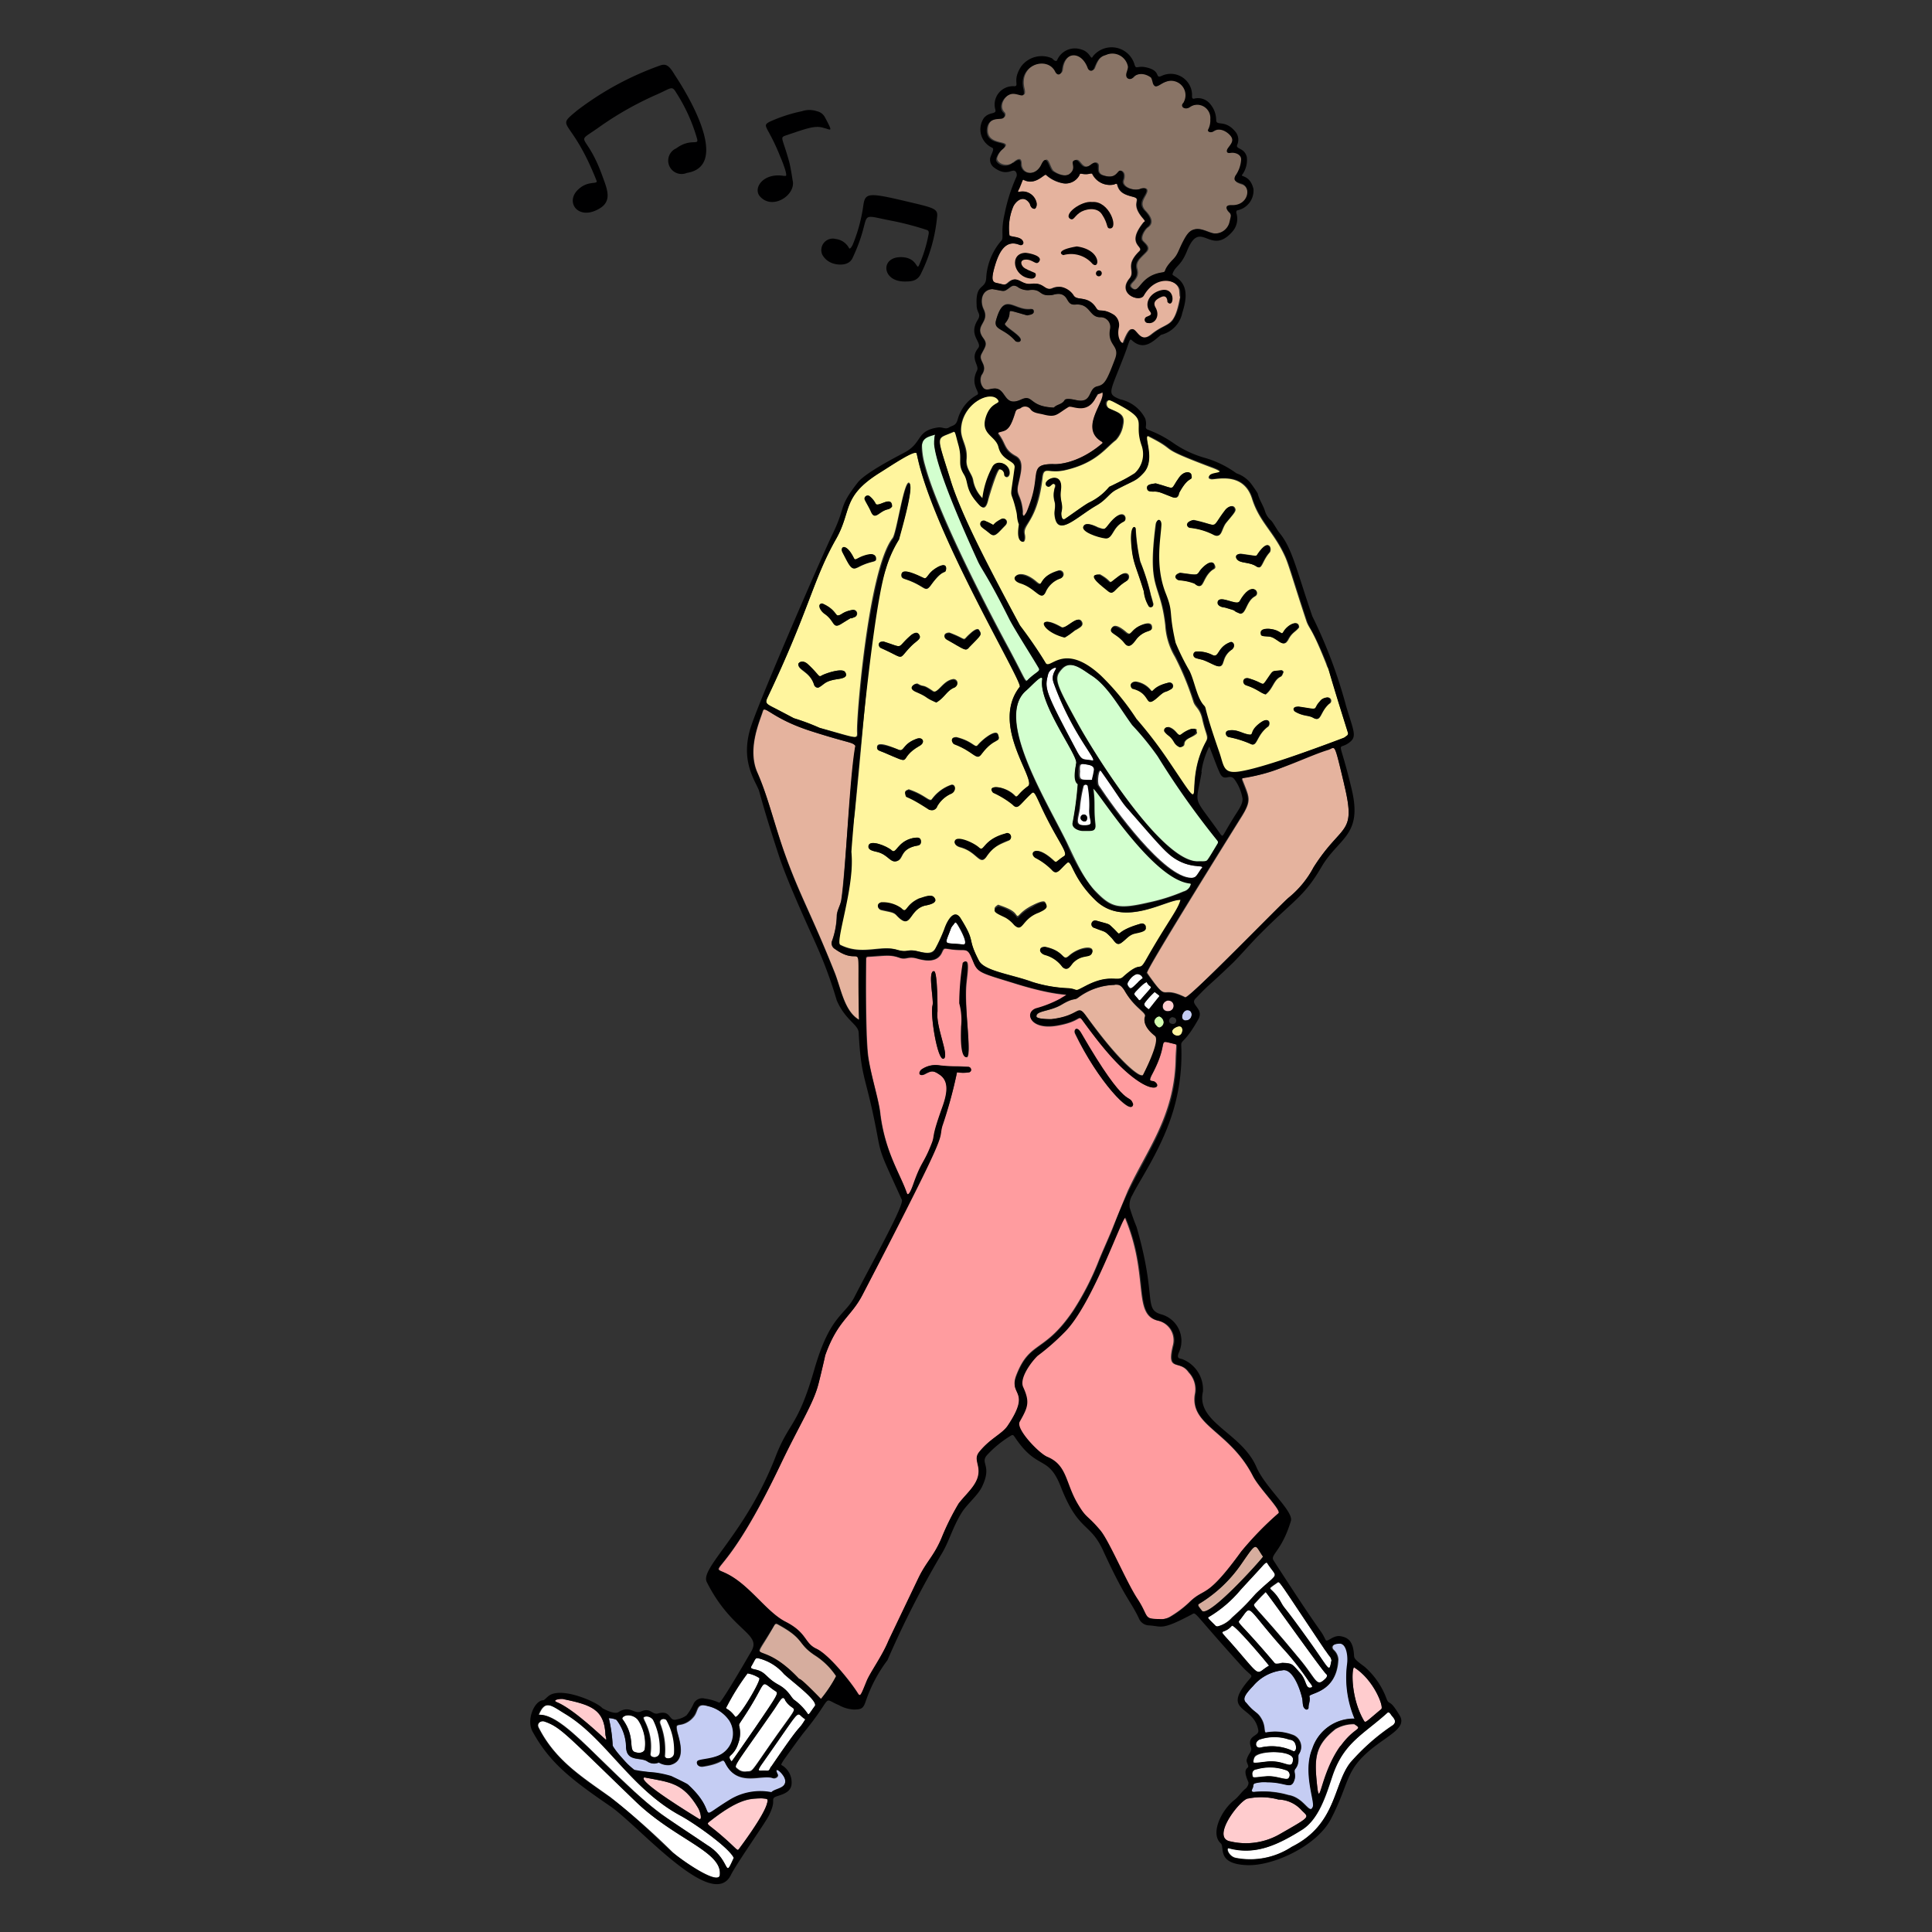 <svg xmlns="http://www.w3.org/2000/svg" viewBox="0 0 400 400" id="Whistling-With-A-Good-Mood--Streamline-Free-Illustrations.svg" height="400" width="400"><rect x="0" y="0" width="400" height="400" fill="#333333" stroke="none"/><desc>Whistling With A Good Mood Streamline Illustration: https://streamlinehq.com</desc><g><g><path d="M288.16 355.12c0.74 0.92 0.94 1.4 0.26 2a42.72 42.72 0 0 0 -8.8 7.78c-3.56 4.54 -2.86 12.78 -12.14 17.44a15.7 15.7 0 0 1 -11.58 2.3c-1.54 -0.3 -2.18 -2.3 -1.32 -2 5.5 1.48 10.16 -0.78 15 -3.8 3.5 -2.18 5 -7.18 6.28 -11.04 2.34 -7.08 6.4 -8.68 11.4 -13.2 0.34 -0.38 0.56 0.08 0.9 0.52Z" fill="#ffffff" stroke-width="1"></path><path d="M267.6 362.46a10.32 10.32 0 0 0 -6.66 -0.64c-0.94 0.14 -1.32 -1.02 -0.22 -1.62a9.44 9.44 0 0 1 6.24 0c1.72 -0.04 1.74 2.92 0.64 2.26Z" fill="#ffffff" stroke-width="1"></path><path d="M267.74 364.34c-0.26 2.48 -1.8 -0.26 -6 0.52 -0.48 0 -2.24 0.38 -2.24 0s0.1 -1.12 0.7 -1.42c1.8 -1.06 7.66 -0.92 7.54 0.9Z" fill="#ffffff" stroke-width="1"></path><path d="M266.4 366.52a1.02 1.02 0 0 1 0.36 1.62c-0.44 0.52 -2.52 -0.54 -4.46 -0.42 -2.72 0.22 -2.86 0.46 -2.98 -0.18a0.96 0.96 0 0 1 0.8 -1.28 15.26 15.26 0 0 1 3 -0.42 12.28 12.28 0 0 1 3.28 0.68Z" fill="#ffffff" stroke-width="1"></path><path d="M139.32 359.08a11.1 11.1 0 0 1 0.38 4c-0.22 1.24 -2 1.24 -2 0.48a14.74 14.74 0 0 0 -0.94 -6.62c-0.38 -1.16 0.98 -1.3 1.36 -0.7a5.88 5.88 0 0 1 1.2 2.84Z" fill="#ffffff" stroke-width="1"></path><path d="M136.72 362.84c-0.18 1.42 -2.18 1.16 -2 0.26a11.08 11.08 0 0 0 -0.72 -5.72c-0.64 -1.58 -1.06 -1.86 -0.3 -2a1.68 1.68 0 0 1 1.7 0.64 14 14 0 0 1 1.32 6.82Z" fill="#ffffff" stroke-width="1"></path><path d="M132.86 357.5a8.12 8.12 0 0 1 0.64 4.7c-0.2 0.64 -1.02 0.86 -2 0.56 -1.48 -0.44 0.18 -3.06 -2.6 -6.84 -0.22 -0.3 0.34 -0.8 1.14 -0.76a2.98 2.98 0 0 1 2.82 2.34Z" fill="#ffffff" stroke-width="1"></path><path d="M131.5 372.84c8.16 8 18 10.48 17.56 15.3 -0.26 2.44 -8.74 -3.6 -9.86 -4.74a153.68 153.68 0 0 0 -12.92 -11.4c-6 -4.28 -11.36 -7.66 -14.74 -14.36 -0.42 -0.86 0.48 -1.54 1.28 -1.24 3.74 1.36 6.8 4.96 18.68 16.44Z" fill="#ffffff" stroke-width="1"></path><path d="M152 384.68c-2.14 4.6 -0.58 0.68 -5.14 -2.38 -11.1 -7.58 -10.32 -6.16 -23.04 -18.6 -5.04 -4.96 -9.14 -8.84 -12.22 -8.68 1.34 -3.32 2.78 -1.82 5.56 -0.16 8.62 5.16 13.52 15.56 23.8 21.06 2.76 1.5 9.86 6.5 11.04 8.76Z" fill="#ffffff" stroke-width="1"></path><path d="M158 364.9c8.7 -12.38 6.48 -10.18 8.76 -8.94 -1.84 3 0 -0.64 -7.02 9.76 -0.42 0.64 -0.3 0.98 -1.06 0.88 -1.46 -0.08 -2.32 0.56 -0.68 -1.7Z" fill="#ffffff" stroke-width="1"></path><path d="M162.52 351.86c2.12 3.44 4 -0.94 -3.72 10.26 -3.54 5.12 -2.98 4.48 -4.32 4.62a2.14 2.14 0 0 1 -1.58 -0.42c-1.14 -0.96 -1.4 0.16 7.48 -12.66 1.38 -2 1.62 -2.56 2.14 -1.8Z" fill="#ffffff" stroke-width="1"></path><path d="M162.3 346.6c1.8 1.64 7.14 5.56 6.38 6.64 -1.08 1.48 -1.24 2 -1.54 1.58a11.78 11.78 0 0 0 -2.7 -2.82c-0.68 -0.44 -1.1 -2 -3.36 -3.22 -2.62 -1.44 -2.54 -2.64 -4.76 -3.12 -0.76 -0.16 -1.06 -0.28 -0.8 -0.72 0.84 -1.4 0.76 -1.7 1.4 -1.62a10 10 0 0 1 5.38 3.28Z" fill="#ffffff" stroke-width="1"></path><path d="M160.34 350c0.9 0.64 1.08 0.22 -4.18 8 -0.52 0.72 -4.28 6.24 -4.66 6.66 -0.34 -0.34 -0.64 -0.9 -0.26 -1.2a6.48 6.48 0 0 0 1.8 -6.24c0 -0.3 0.12 -0.42 0.5 -1.02 5.78 -8.66 3.48 -8.64 6.8 -6.2Z" fill="#ffffff" stroke-width="1"></path><path d="M157.18 347.42c0.5 0.44 -4.48 8.76 -5 8 -1.4 -2 -2.18 -1.46 -1.76 -2.14a47.18 47.18 0 0 1 4.32 -6.88 7.04 7.04 0 0 1 2.44 1.02Z" fill="#ffffff" stroke-width="1"></path><path d="M262.74 344.86c-2.78 1.58 -1.46 2.78 -6.38 -3s-3.42 -2.86 -1.32 -5.3c0.42 -0.46 7.4 7.86 7.7 8.3Z" fill="#ffffff" stroke-width="1"></path><path d="M274.44 341.78c1.2 1.8 0.9 0.98 1.24 2 -0.56 2.64 -0.16 2.3 -4.36 -3.56 -6 -8.32 -5.2 -6.74 -6.14 -8.46 -2 -3.58 -3.38 -2.14 -0.78 -4 0.6 -0.42 -0.1 -1.12 10.04 14.02Z" fill="#ffffff" stroke-width="1"></path><path d="M274.58 346.6c0.28 0.26 0.16 0.52 0 0.78 -2 2.14 -1.84 0.52 -5.3 -3.68 -10 -12.14 -10.16 -10.94 -9.3 -11.88s1.4 -1.54 2.12 -2.22c0.64 0.68 11.56 16.2 12.48 17Z" fill="#ffffff" stroke-width="1"></path><path d="M270.9 348c0.6 0.78 1.1 1.24 0.5 1.36 -1.14 0.26 -0.84 -1.4 -2.22 -2.98 -1.78 -2 -1.58 -2 -3.66 -2.14 -0.78 0.12 -1.42 0.34 -1.68 0 -6.92 -8.16 -7.72 -8.2 -7.3 -8.72 2.82 -3.4 0.82 -3.54 8.92 5.6a56.3 56.3 0 0 1 5.44 6.88Z" fill="#ffffff" stroke-width="1"></path><path d="M262.48 323.84c1.5 2.26 2 2 0.64 3.28 -1.06 0.94 -2.26 2 -3.12 2.82a52.78 52.78 0 0 1 -4.96 4.96 6 6 0 0 1 -3.04 1.84c-0.16 0 -0.3 0 -0.34 -0.14 -1.7 -1.7 -1.74 -1.66 -1.32 -1.88a24.92 24.92 0 0 0 6.5 -5.58c1.8 -2 3.54 -3.82 4.48 -4.88s0.98 -0.72 1.16 -0.42Z" fill="#ffffff" stroke-width="1"></path><path d="M239.06 205.38c1.12 0.9 1.06 0.76 0.86 1.02 -1.8 2.22 -2 2.6 -2.14 2.52 -0.64 -0.56 -1.16 -0.82 -0.64 -1.46a15.58 15.58 0 0 1 1.92 -2.08Z" fill="#ffffff" stroke-width="1"></path><path d="M237.48 203.32c0.72 1.72 1.84 0 -1.32 3.6 -0.22 0.2 -0.3 0.2 -0.48 0 -1.12 -1.54 -1.44 -0.7 1.08 -3.22a2.78 2.78 0 0 1 0.72 -0.38Z" fill="#ffffff" stroke-width="1"></path><path d="M236.66 202.46c-1.58 1.2 -2.34 2.48 -2.78 2s-0.64 -0.8 -0.12 -1.46 0.78 -1.2 1.54 -1.4a1.12 1.12 0 0 1 1.36 0.86Z" fill="#ffffff" stroke-width="1"></path><path d="M198.3 191.56c0.46 0.78 2.38 4.16 1.06 4 -4.18 -0.5 -3.88 0.48 -2.44 -3.46a3.32 3.32 0 0 1 0.44 -0.6c0.46 -0.66 0.5 -0.66 0.94 0.06Z" fill="#ffffff" stroke-width="1"></path><path d="M280.3 345.2c4.14 2.56 6.28 8.2 5.68 8.68 -3.28 2.68 -3.28 2.94 -3.64 2.38 -2.56 -4.48 -2.56 -10.26 -2.04 -11.06Z" fill="#ffccce" stroke-width="1"></path><path d="M280.38 357c2 1.28 0.22 0.34 -2.82 4.56 -4.44 6.16 -4.28 14.1 -4.96 7.28 -0.52 -5.24 0 -7.7 3.9 -10.82a7.52 7.52 0 0 1 3.88 -1.02Z" fill="#ffccce" stroke-width="1"></path><path d="M278.3 162.38c2.56 10.7 -0.42 7.84 -6.3 17.14a20.98 20.98 0 0 1 -5.16 6.28c-1.74 1.46 -20.68 21.04 -21.46 20.64 -5.12 -2.56 -3.5 1.12 -7 -3.8 -0.26 -0.34 -0.56 -0.78 -0.86 -1.24s18 -29.82 19.7 -32.52c2 -3.34 1.42 -3.84 0 -7.52 0 -0.22 0 -0.3 0.22 -0.34 8.62 -1.26 8.54 -3.16 17.7 -6 1.36 -0.24 0.98 -1.7 3.16 7.36Z" fill="#e5b39e" stroke-width="1"></path><path d="M278.94 344.78a21.64 21.64 0 0 0 1.58 11.02 8.94 8.94 0 0 0 -8.76 6.2c-2 4.78 0.54 10.84 0.12 12 -0.72 1.88 -1.76 -1.84 -5.12 -2.38a18.44 18.44 0 0 0 -7.1 -0.64c-0.86 0 -0.26 -0.7 -0.18 -1.04s0 -0.64 0.4 -0.76a7.6 7.6 0 0 1 2.6 -0.22c3.66 0 4.76 1.42 5.42 -0.12s-0.2 -2 0.34 -2.66c1.04 -1.28 0.34 -2.64 0.74 -3.08a2.64 2.64 0 0 0 -1.46 -4 10.42 10.42 0 0 0 -5.22 -0.46c-0.72 0.26 -0.12 -1.08 -1.06 -2.74s-1.36 -1.06 -3.3 -3.42c-0.5 -0.64 -0.58 -1.28 1.5 -3.42a9.36 9.36 0 0 1 6 -3.24c2 -0.52 3.62 3.5 4.14 5.68 0.22 0.9 0 1.84 0.64 2.3a0.42 0.42 0 0 0 0.72 -0.34c0 -0.72 0.44 -1.44 0.18 -2.22s5.68 -0.64 6 -7.68a2.92 2.92 0 0 0 -0.98 -2c-1.34 -1.46 3.86 -3.04 2.8 3.22Z" fill="#c5cdf3" stroke-width="1"></path><path d="M269.52 374.82c1.48 1.5 2 1.18 -4.4 4.82a14.16 14.16 0 0 1 -10.38 1.62c-4.22 -0.72 2 -8.72 3.64 -8.88a12.88 12.88 0 0 1 6.32 0.22 6.44 6.44 0 0 1 4.82 2.22Z" fill="#ffccce" stroke-width="1"></path><path d="M259.4 305.62c1.36 2.66 6 7.14 5.3 7.78a77.6 77.6 0 0 0 -7.74 7.86c-7.44 10.18 -7.44 7.18 -10.84 10.56a23.56 23.56 0 0 1 -4 2.96 3.82 3.82 0 0 1 -2.34 0.42c-3.3 0 -2 -0.52 -4.54 -4.32s-5.72 -11.8 -7.56 -14c-2.74 -3.26 -2.86 -2.44 -4.58 -5.26 -2.68 -4.44 -2.22 -8.26 -6.44 -10 -1.68 -0.68 -6.58 -5.72 -5.74 -7.26 1.68 -2.96 2.18 -4 0.74 -7.18 -0.82 -1.8 1.58 -5.1 2.98 -6.46a41.54 41.54 0 0 0 5.52 -4.82c6 -5.86 12.3 -24.84 12.74 -23.76 5.08 12.12 1.44 20.16 6.92 21.32a4.14 4.14 0 0 1 2.98 5.16c-1.36 5.64 1.38 2.74 3.26 5.52a5.02 5.02 0 0 1 1.28 4.62c-0.92 6.48 7.3 7.56 12.06 16.86Z" fill="#ff9c9f" stroke-width="1"></path><path d="M256.96 323.84c3.38 -4.92 2.74 -4.16 4.54 -1.58 -0.3 0.58 -11.38 12.94 -12.66 11.18 -0.42 -0.6 -0.98 -1.1 -0.64 -1.36a28 28 0 0 0 8.76 -8.24Z" fill="#d6ad9e" stroke-width="1"></path><path d="M257 38.16c2.28 0.56 1.64 4.7 -2 4.48 -1.4 0 -1.06 0.86 -0.52 1.36a1.44 1.44 0 0 1 0.44 0.74 3.18 3.18 0 0 1 -3.5 3.58c-1.2 -0.2 -2.58 -1.14 -3.86 -0.86 -0.72 0.18 -1.28 0.56 -2 1.8 -1.42 2.52 -1.32 3.3 -2.52 4.5 -2.32 2.34 -1.2 2.52 -2.22 2.64 -4.66 0.68 -4.62 4.4 -6.2 3.34s1.58 -1.46 0.9 -4c-0.44 -1.54 0.56 -2.18 1.84 -3.5 0.98 -0.98 0 -1.68 -0.64 -2.36s0.38 -2.4 1.02 -2.82c1.28 -0.9 0.6 -2.26 -0.52 -3.42 -1.4 -1.5 -0.16 -2.6 0.26 -3.72 0.26 -0.64 0 -1.06 -0.72 -0.94a4.9 4.9 0 0 0 -0.82 0.22c-1.32 0.3 -3.62 -0.52 -3.24 -1.84 0.26 -0.76 0.3 -1.66 -0.44 -2s-0.72 2 -3.88 0.9c-1.12 -0.4 -0.82 -1.46 -0.86 -2a0.64 0.64 0 0 0 -0.68 -0.64 1.84 1.84 0 0 0 -0.82 0.44c-2 1.44 -2.18 -1.38 -3.28 -0.94s0.56 1.58 -1.08 2.82c-0.98 0.76 -2.6 0.12 -3.46 -0.52s-1.1 -4 -2.38 -1.4 -4.16 2.12 -4.28 0c0 -1.12 -0.38 -1.54 -1.62 -0.52 -1.72 1.4 -3.72 0 -3.46 -0.82a3.68 3.68 0 0 1 1.4 -2c2 -2 -4 -0.14 -3.28 -4.4 0.38 -2 2.34 -1.72 2.94 -1.84a0.72 0.72 0 0 0 0.44 -1.24c-1.2 -1.2 0 -3.46 1.54 -3.86s3.2 1.46 2.6 -1.14c-1.12 -4.96 4.96 -6.8 6.58 -3.56 0.52 1.04 1.32 0.6 1.4 -0.34 0.44 -3.84 4 -4 5.36 -0.34 0.2 0.6 1.02 0.86 1.32 0 0.64 -1.7 1.14 -2.34 2.38 -2.68a3.26 3.26 0 0 1 4.58 2.26c0.12 0.38 -0.22 1.16 -0.3 1.54 -0.26 1.2 0.9 1.46 1.42 0.82s2 -1.16 3.62 0c0.22 0.16 0.34 1.06 0.52 1.36 0.64 1.24 1.28 -0.12 2.98 -0.56a3.02 3.02 0 0 1 3.42 4.24c0 0.26 -0.72 0.6 -0.16 1.2a1.06 1.06 0 0 0 1.24 0 2.76 2.76 0 0 1 4.4 2.44 3.82 3.82 0 0 1 -0.52 2.22c0 0.52 0.82 0.56 1.12 0.3a2.72 2.72 0 0 1 3.5 0.82c0.82 0.94 0.18 1.8 -0.48 2.64 -0.34 0.44 -0.42 1.16 0.52 1s2.26 0.34 2.22 1.44a5.56 5.56 0 0 1 -1.2 3.3c-0.56 1.04 -0.34 1.42 0.98 1.86Z" fill="#897466" stroke-width="1"></path><path d="M252.1 174c0.42 0.56 0 0.56 -1.54 3.38 -0.6 1.18 -1.04 0.94 -2.22 0.94 -7.46 0.6 -21.54 -21.88 -25.14 -28.46 -4.7 -8.58 -5.08 -9.4 -3.28 -11.36s4.18 0.16 6.1 1.32c3.24 2 6 6.84 8.6 10.38a54.9 54.9 0 0 1 5.38 6.54c3.68 5.94 7.76 11.7 12.1 17.26Z" fill="#d3ffcf" stroke-width="1"></path><path d="M248 179.34c0.64 0 1.34 0 1 0.4 -1.08 1.58 -1.16 2 -2.32 2 -5.72 -0.12 -16 -14.36 -19.14 -19.1 -0.46 -0.68 0 -3.86 0.56 -2.94 6.32 9.06 3.12 5.3 9.86 12.6 2.4 2.5 4.58 6.66 10.04 7.04Z" fill="#ffffff" stroke-width="1"></path><path d="M246.36 182.76c0.3 0 0.3 0.18 0.18 0.44a2.22 2.22 0 0 1 -1.54 1.36 38 38 0 0 1 -7.18 2.26c-6.32 1.46 -7.74 1.04 -10.98 -2.3 -2.56 -2.56 -4.48 -7.1 -6 -10.22 -4.46 -9.06 -14.86 -25.72 -8.38 -31.36 1.2 -1.02 3.58 -3.72 3.34 -2.26 -0.78 5 7.3 15.6 7.04 17.3 -0.22 1.12 -0.56 3.56 0.38 4.24a76.74 76.74 0 0 1 -1.06 8c-0.22 1.2 1.42 1.7 2.22 1.66 1.88 0 2.56 0.22 2.44 -1.24 -0.38 -3.2 0 -4.36 -0.42 -7.38 -0.24 -1.78 11.74 18.52 19.96 19.5Z" fill="#d3ffcf" stroke-width="1"></path><path d="M245.82 209.1c1.4 0 1.1 2.22 -0.3 2.16s-0.7 -2.16 0.3 -2.16Z" fill="#c5cdf3" stroke-width="1"></path><path d="M227 186.52c6 5.6 14.66 -0.38 17.52 -0.2 -0.46 2 -2.72 4.6 -7.12 12.38 -1.64 2.92 -0.78 -0.16 -4.8 3.6 -1.24 1.08 -2.84 -0.76 -7.86 1.88 -2.48 1.32 -1.28 0.76 -3.32 0.46a27.74 27.74 0 0 1 -7.7 -1.36c-4.32 -1.58 -10 -2.26 -11.06 -4.44 -2.58 -4.92 -0.52 -3.5 -3.78 -8.72 -1.22 -2 -2.68 0.12 -3.4 2.3 -0.52 1.28 -1.08 2.52 -1.72 3.76s-1.62 1.28 -3.68 0.78c-2.42 -0.6 -2 0.38 -4.4 -0.34 -3.5 -1.04 -7.26 1.24 -11.74 -1.04 -1.24 -0.6 3.02 -12.26 2.26 -19.3a67.78 67.78 0 0 1 0.76 -7.82c2.36 -22.84 3.08 -40.2 6.46 -50.82a27.16 27.16 0 0 1 2.7 -6.12c0.16 -0.76 3.2 -10.88 2.12 -11.58s-2.6 10.34 -3.46 11.46c-5.12 6.58 -7.6 38.34 -7.34 40.34 0 1.36 0 1.06 -7.78 -1.06a43.36 43.36 0 0 0 -5.34 -2s-4.32 -2.24 -4.32 -2.28c-1.16 -0.6 -1.62 -0.9 -1.24 -1.7 8.78 -18.42 9.78 -25.3 14.32 -33.12 3.34 -5.86 1.16 -8.82 9.02 -13.72 2.26 -1.42 7.48 -4.96 7.68 -4 3.04 15.88 22 47.42 21.38 48.38 -6.26 8 3.52 19.18 1.74 20.5 -2.22 1.54 -2.18 2.58 -2.72 2 -2 -2.1 -6 -2.36 -4.5 -0.64a20.84 20.84 0 0 1 4 2.42c1.14 1.2 1.32 0.14 3.76 -2.12 0.68 -0.66 0.68 -0.6 2.18 2.56 3.24 7.08 5.72 9.6 4.74 10.26 -1.84 1.18 -1.54 1.52 -2.22 0.88 -3.72 -3.42 -5.08 -1.48 -3.76 -0.54a12.34 12.34 0 0 1 3.36 2.44c1.14 1.28 1.62 0 3.16 -1.38 1.1 -0.86 0.94 3.04 6.1 7.9Zm7.88 6.72c1.14 -0.32 2.52 -0.44 2.3 -1.32a0.8 0.8 0 0 0 -0.94 -0.7c-6.38 1.8 -3.3 3.22 -6 0.74 -0.82 -0.78 -0.52 -0.56 -3.38 -1.38a0.781 0.781 0 0 0 -0.26 1.54c2.3 0.9 2 0.38 3.46 2 0.72 0.74 1.02 1.8 2.14 1.04s1.44 -1.6 2.68 -1.92Zm-8.82 4c0.82 -1.68 -2.64 -1.28 -4.74 0.6 -1.44 1.28 -0.72 -0.94 -4.96 -1.84 -1.54 0 -1.1 1.32 0 1.66a6.56 6.56 0 0 1 3.58 2.48c1.16 1.04 1.7 -0.42 2.3 -0.94 1.86 -1.74 3.36 -0.88 3.76 -1.86Zm-10.98 -8.5c1.32 -0.48 2 -0.98 1.28 -2 -0.38 -0.44 -2 0.38 -2.6 0.68 -3.08 1.54 -2.78 2.82 -3.42 1.88s-2.14 -1.46 -3.68 -2c-1.74 1.04 -0.12 1.5 1.54 2.36a7.56 7.56 0 0 1 1.76 1.5c1.88 1.94 1.48 -1.02 5.12 -2.32ZM208.94 174a0.784 0.784 0 0 0 -0.78 -1.36c-4.74 1.28 -4.48 3.84 -5.46 2.94s-4.84 -2.64 -5.04 -1.24c0 0.38 0.24 0.86 1.18 1.12 3.52 0.94 4 4 5.44 1.88s2.5 -2.4 4.66 -3.34Zm-5.7 -18c2.64 -3.6 4 -2.18 3.38 -4 -0.42 -1.06 -2.98 0.82 -4.22 2.26 -0.56 0.64 -0.94 -0.8 -4.36 -1.66 -1.62 0 -0.68 1.32 -0.44 1.42 4.16 1.62 4.52 3.58 5.64 1.98Zm-2.68 -22c2.8 -2.88 2.74 -2.62 2.14 -3.6 -0.34 -0.56 -1.46 0.38 -1.88 0.78 -1.88 1.62 -0.14 1.32 -4.24 -0.22 -1.32 0 -1.24 0.98 -0.64 1.32 3.68 2.2 3.94 2.54 4.62 1.86Zm-2.82 8.16a0.82 0.82 0 0 0 -0.56 -1.54c-2 0.34 -3.12 3.12 -4 2.44 -2.36 -1.62 -1.72 -0.68 -3.12 -1.5 -0.42 -0.26 -2.3 0.72 -0.26 1.62 2.78 1.2 1.5 0.98 4.18 2.18 1.66 -0.96 2.02 -2.42 3.76 -3.06Zm-0.64 22c0.9 -0.5 0.76 -1.88 -0.14 -1.7a8.32 8.32 0 0 0 -4 2.94c-0.5 0.72 -1.36 -0.86 -4.82 -2 -0.52 0.3 -0.94 0.16 -0.56 1.28 0 0.34 0.48 0 4.84 2.82a1.14 1.14 0 0 0 1.58 -0.42s0 0 0 -0.14a6 6 0 0 1 3.1 -2.68ZM195.86 118c0.28 -1.62 -1.5 -0.9 -2.78 0.18s-1.2 1.82 -1.84 1.54c-1.46 -0.7 -4.32 -2.1 -4.58 -0.86 -0.12 0.56 0 0.86 0.74 1.06 4.32 1.42 4 3 5.34 1.24 2.52 -3.52 2.96 -2.24 3.12 -3.16Zm-4.2 69.48c1.24 -0.26 2.58 -0.72 1.72 -1.7 -0.6 -0.68 -2.22 0 -3.08 0.38 -3.04 1.32 -2.44 3.2 -3.68 2a6.48 6.48 0 0 0 -4.14 -1.2c-1.12 0.26 -0.72 1.34 0 1.5 2.14 0.48 2.56 0.44 3.2 1.16 3.12 3.24 2.32 -1.4 5.98 -2.16Zm-2.34 -12.28c0.56 -0.16 1.4 0 1.36 -0.98s-0.76 -0.86 -1.54 -0.72c-3.32 0.68 -3.58 3.36 -4.48 2.56s-4.58 -2.36 -4.78 -0.94c-0.14 0.9 0.94 1.06 1.84 1.28 2.12 0.56 2.56 2.3 4 1.88s0.62 -2.28 3.6 -3.08Zm1.1 -20.8c1.2 -0.7 0.64 -1.88 -0.58 -1.46 -3.04 1.06 -2.58 2.78 -3.84 2.26s-4.18 -1.8 -4.4 -0.68c-0.16 0.82 0.4 0.86 1.24 1.2 6.86 2.94 2.58 1.54 7.58 -1.32Zm-1.7 -20.7c1.12 -1.1 2 -1.4 1.62 -2.22s-1.06 -0.46 -1.66 0c-3.3 2.78 -1.2 2.78 -5.74 1.34 -0.42 0 -0.8 0 -0.94 0.46a0.82 0.82 0 0 0 0.52 0.94c5.18 2.3 3.16 2.52 6.2 -0.52Zm-4 -28.8c0 -2.48 -2.86 0.22 -3.38 -0.6a4.86 4.86 0 0 0 -1.32 -1.62 0.62 0.62 0 0 0 -0.94 0.6c0 0.42 0.9 1.62 1.32 2.6 0.86 2 1.54 0 3.5 -0.46a1.24 1.24 0 0 0 0.76 -0.52Zm-7.14 12.62c3 -1.62 4 -0.9 3.8 -2 0 -0.38 -0.38 -0.86 -1.32 -0.68 -2.48 0.42 -2.86 1.58 -3.24 0.76 -1.64 -3.36 -2.92 -2.3 -2.36 -1.18 1.36 2.66 1.78 3.78 3.06 3.1Zm-0.6 10.24a0.8 0.8 0 0 0 0.44 -1.02 0.78 0.78 0 0 0 -0.9 -0.46c-2.18 0.38 -2.22 1.1 -3.04 1.14 -0.42 0 -0.68 -1.4 -3.2 -2.48 -1.16 0 -0.22 1.64 0.5 2.14 2.24 1.5 1.64 3.2 3.42 2.1 3.32 -2.1 0.98 -0.66 2.72 -1.42Zm-4 12.92c0.76 -0.14 2.9 -0.22 2 -1.54 -0.6 -0.94 -4 0.26 -4.88 0.76s-0.42 -0.12 -2.82 -2.34c-1.1 -1.08 -2 -0.4 -2 0 0 1.3 2.44 1.54 3.28 4.28a0.82 0.82 0 0 0 0.86 0.56c1.22 -0.62 1.14 -1.32 3.54 -1.72Z" fill="#fff59e" stroke-width="1"></path><path d="M244.14 60.24c0.1 1.34 0.1 1.16 0.18 1.2 -1.28 6.8 -2.4 4.88 -6 7.78s-3.28 -4.96 -5.84 1.66c-0.22 0.56 -1.58 -0.68 -1.04 -3.02a2.68 2.68 0 0 0 -0.94 -2.66c-2.48 -1.62 -3.02 -0.38 -3.72 -1.44 -1.78 -2.78 -4 -1.34 -4.74 -2.7a4 4 0 0 0 -2.38 -1.62 3.1 3.1 0 0 0 -2 0.3c-1.58 0.46 -1.62 -1.34 -4.26 -0.98 -2.22 0.3 -2.82 -2 -4.8 -0.22 -0.68 0.6 -0.98 0.38 -2 0.12s-1.66 0 -0.6 -3.66c0.82 -2.74 2.18 -5.52 5.08 -4.28 0.56 0.22 1.16 -0.3 0.52 -1.02s-2.34 -0.6 -2.6 -0.94a11.54 11.54 0 0 1 0.72 -5.82c0.38 -1.02 2.14 -2.9 3.5 -0.72 0.1 0.16 0.22 1.02 0.98 1.02 0.14 0 0.56 -0.48 0.4 -1.28a2.98 2.98 0 0 0 -3.68 -2.18c-0.3 0 -0.18 -0.34 0.26 -1.32s0.42 -1.36 0.8 -1.16c2.28 1.12 4 -1.16 4.5 -1.12a7.16 7.16 0 0 0 3.72 1.8 3.18 3.18 0 0 0 3.24 -1.78 0.34 0.34 0 0 1 0.46 -0.22c1.5 0.26 1.84 -0.22 2.18 0a4.1 4.1 0 0 0 4.5 2.22s0.6 -0.3 0.68 0c0.42 1.76 1.7 2.14 3.3 2.56 2 0.52 -0.78 1.16 2 4.4 0.76 0.9 0.34 0.52 0 1.08 -3.46 4.44 0.34 4.74 -0.7 5.76 -3.12 3.04 -0.76 4 -2 5.6 -2.74 3.2 2 5.04 2.86 3.6 2.52 -4.74 7.28 -3.38 7.42 -0.96Z" fill="#e5b39e" stroke-width="1"></path><path d="M243.58 212.6c0.64 -0.28 1.16 -0.18 1.24 0.6 -0.12 2.56 -3.8 0.48 -1.24 -0.6Z" fill="#fff59e" stroke-width="1"></path><path d="M243.38 219.52c-0.3 11.66 -6 18.62 -9.78 26.8 0 0 0.42 -1.14 -3.34 8.12 -0.9 2.18 -2 4.6 -2.7 6.32a57.7 57.7 0 0 1 -5.38 10.56c-6 8.88 -8.98 6.18 -11.76 13.32 -1.7 4.4 3.34 3 -1.74 10.56 -1.16 1.7 -3.6 2.64 -5.82 5.34 -0.86 1.02 -0.56 1.76 -0.3 3 0.74 3.24 -2 5.16 -4 7.72a48.6 48.6 0 0 0 -3.6 7.22c-1.62 3.78 -3.04 4.76 -4.74 8.18 0 0 -6.2 13.02 -6.24 13.06 -1.28 3.12 -3.76 6.5 -4.48 8.3 -1.24 3.04 -1.34 3.38 -1.88 2.52 -1.5 -2.4 -6 -8 -8.56 -9.18s-1.88 -3.3 -6.4 -5.6c-3.38 -1.72 -6.54 -6.2 -10.26 -8.8 -6.74 -4.72 -4 4.2 9.22 -23.82 4 -8.36 6.72 -12.46 7.78 -16.48 0.3 -1.08 1.42 -5.86 1.42 -6 2.56 -7.26 5.34 -8 7.74 -12.56 1.28 -2.44 9.3 -18.26 10.72 -21.08 6.58 -13.4 5 -11 5.76 -14a85.22 85.22 0 0 0 3.12 -11.02 6.6 6.6 0 0 0 2.56 0c0.7 -0.3 0.22 -1.02 -0.16 -1.1 -3.38 -0.38 -4 0.12 -6.2 -0.34a4.92 4.92 0 0 0 -3.58 0.94c-0.78 0.86 -0.18 1.36 0.68 0.94 1.32 -0.68 1.7 -0.9 3.02 0 2.18 1.32 1.72 4 0.6 7.04 -2.14 6 -1.44 5.38 -2 6.96 -1.76 4.58 -2 3.82 -3.86 8.52 -0.3 0.9 -1.12 3.08 -1.4 2.18 -1.38 -4 -4.52 -8.52 -5.52 -16.46 -0.26 -2.74 -1.88 -7.66 -2.48 -11.66 -0.68 -4.58 -0.46 -20.4 -0.46 -20.44 0 -0.42 0.2 -0.46 0.5 -0.46 3.42 -0.18 4.46 -0.48 6.38 0.2 1.4 0.52 1.74 -0.38 3.68 0.18s4.26 0.76 5.16 -1.32c0.6 -1.34 0.38 -0.44 4.32 -0.44 1.24 0 1.46 0.64 2.26 2.66s1.62 2.14 8.12 4.14c12 3.78 12.58 1.52 9.84 3.34a29.02 29.02 0 0 1 -5.06 2c-2.42 0.94 -1.24 4.48 4.36 3.5 4.92 -0.86 4.32 -2.34 5.26 -1.06 12.42 17.14 17 14.16 14.96 12.68 -0.6 -0.42 -1.54 0.3 -0.56 -1.62 3.76 -7.1 0.68 -7.14 4.58 -6.24 0.6 0.28 0.3 -0.14 0.22 3.38ZM222.56 214c4.72 9.7 11.76 17.36 12 14.66 -0.9 -2.56 -1.04 2 -10.9 -14.88 -0.8 -1.48 -1.44 -0.5 -1.1 0.22Zm-22.44 4.92c1.24 0.2 -0.54 -10.18 0 -15.26 0.18 -2 0.82 -5.6 -0.56 -4.32a53.44 53.44 0 0 0 -0.72 8.38 12.64 12.64 0 0 1 0.38 4.82c-0.16 0.78 -0.12 6.16 0.9 6.34Zm-4.74 0.3c1.24 -0.64 -1.7 -6.58 -1.28 -9.8 0 0 0 -8.24 -0.72 -8.32 -1.38 -0.14 0 6 -0.3 7.04 -0.56 1.86 1.02 11.68 2.3 11.04Z" fill="#ff9c9f" stroke-width="1"></path><path d="M242 207.12c1.38 0 1.46 2.18 -0.12 2.22s-1.5 -2.12 0.12 -2.22Z" fill="#ffccce" stroke-width="1"></path><path d="M240 210.38c0.42 0 0.94 0.72 0.94 1.28a1.22 1.22 0 0 1 -0.9 1.06c-0.42 0 -1.06 -0.76 -1.06 -1.28a1.24 1.24 0 0 1 1.02 -1.06Z" fill="#d3ffb0" stroke-width="1"></path><path d="M239.24 214.38c1.24 0.94 -2.44 8 -2.48 8.12 -0.34 0.74 -3.08 -1.28 -6.88 -5.76 -1.5 -1.76 -3.22 -4 -5 -6.42s-1.08 0 -7.18 0.7c-0.48 0 -3.12 0 -3.08 -0.6 0 -1.2 2.82 -0.98 5.26 -2.44s2.64 -0.82 3.36 -1.42a13.22 13.22 0 0 1 7.52 -2.64 1.4 1.4 0 0 1 0.56 0 1.3 1.3 0 0 1 1.04 0.5 6 6 0 0 1 0.64 0.94c2 3.52 4.44 4.28 4 5.18 -0.42 1.46 1 2.86 2.24 3.84Z" fill="#e5b39e" stroke-width="1"></path><path d="M230 68c-0.76 3.72 2.14 3.38 0.98 6.38 -1.8 4.66 -2.18 5.3 -3.72 5.64 -2 0.46 -0.94 3.62 -4.32 2.86 -0.72 -0.18 -2.18 -0.52 -2.42 0 -0.52 0.9 -1.64 0.8 -2.24 1.54 -5.3 -0.22 -4.18 -2.82 -6.78 -1.68 -3.86 1.76 -2.96 -2.64 -5.86 -2.26 -0.48 0 -1.42 0.52 -2 -0.16a2.58 2.58 0 0 1 -0.4 -2.62c1.54 -2.14 -0.76 -2.9 0 -4.4s1.3 -2 0.44 -3.2c-2.14 -2.82 1.4 -3.2 0 -6.12 -0.78 -1.62 -0.44 -4 1.84 -4.14 2.3 0.38 2.3 0.64 3.16 0 0.56 -0.34 1.02 -0.98 2 -0.5a3.6 3.6 0 0 0 2.34 0.72c2.88 -0.38 2 1.32 4.76 1.02 0.46 0 2.12 -0.88 3.16 0.74 0.46 0.72 0.68 1.32 1.74 1.24 3.22 -0.3 2.88 2.68 5.26 2.6A2 2 0 0 1 230 68Zm-17.3 -2.76c0.46 -0.14 1.52 -0.22 1.32 -0.9 0 -0.34 -0.38 -0.4 -0.68 -0.4 -3.38 0.34 -5.4 -3.62 -7.06 2.18 -0.64 2.18 1.66 1.68 4 4.4a1.02 1.02 0 0 0 0.86 0.14c1.28 -0.82 -3.56 -3.16 -3.04 -3.76 2.28 -2.64 -1.26 -3.2 4.56 -1.6Z" fill="#897466" stroke-width="1"></path><path d="M228.42 81.18c0.56 1.88 -4.98 7.34 -0.3 10.18 0.3 0.16 0.34 0.34 0 0.56 -5.42 4.52 -10 4.18 -10 4.14 -5.08 0 -2.6 2 -4.74 8 -0.8 2.3 -0.76 2 -1.32 2.76 -0.38 -0.24 -0.26 -0.52 -0.26 -0.98 -0.34 -3.58 -1.5 -3.16 -0.94 -5.64s1.28 -4.82 -0.5 -5.8c-2.48 -1.34 -2 -2.44 -3.52 -4.5 -0.38 -0.56 0.14 -0.5 1.08 -0.8s1.5 -1.08 2.34 -3.82c0.26 -0.8 0.68 -0.64 1.16 -0.94a1.5 1.5 0 0 1 2.14 0.3 4.44 4.44 0 0 0 2.52 1c2.78 0.68 2.74 -0.18 5.3 -1.54 0.64 -0.34 3.68 1.62 5.42 -1.64 0.98 -1.44 0.16 -0.46 1.62 -1.28Z" fill="#e5b39e" stroke-width="1"></path><path d="M224.74 158.24c2 0.26 2 0.64 1.84 2a1.48 1.48 0 0 1 0 0.36c-0.18 0.88 -0.22 0.88 -1.12 0.84 -1.7 0 -2 0 -1.84 -1.7 -0.08 -1.24 -0.04 -1.74 1.12 -1.5Z" fill="#ffffff" stroke-width="1"></path><path d="M218.12 141.28c4 10.88 9.48 16.44 8 16.14 -1.88 -0.34 -2 0.1 -3 -1.62 -6.88 -12.94 -6.88 -13.24 -6.12 -16.24 0.26 -1.02 1.46 -1.54 1.64 -1.32s-1.12 1.36 -0.52 3.04Z" fill="#ffffff" stroke-width="1"></path><path d="M225.38 162.94a20.6 20.6 0 0 1 0.3 4.92c-0.16 2 0.86 2.9 -0.76 2.98 -2.52 0.14 -1.68 -1.06 -1.32 -3.46a28.3 28.3 0 0 1 0.76 -4.58 0.58 0.58 0 0 1 0.64 -0.38 0.56 0.56 0 0 1 0.38 0.52Zm-0.3 6.36a0.68 0.68 0 1 0 -1.36 0c-0.04 0.7 1.36 1.32 1.36 0Z" fill="#ffffff" stroke-width="1"></path><path d="M215.12 138.1c0.52 0.82 -0.24 0.78 -2 2.36 -0.94 0.86 -0.22 1.28 -4.18 -6.12 -2.62 -4.82 -14.5 -27.12 -17.4 -38a15.44 15.44 0 0 1 -0.64 -4c0 -2 1.12 -2.14 2.66 -2.66 0.34 1.2 -2.74 0.84 8.84 26.12 0.9 2 2 2.94 6.62 12.22 0.98 2.22 5.2 8.64 6.1 10.08Z" fill="#d3ffcf" stroke-width="1"></path><path d="M279.06 151.62c-3.84 -12.28 -3.84 -13 -4.28 -13.56l-0.26 -0.72c-2.9 -7.3 -3.36 -6.96 -4 -8.58 -2.7 -8.12 -3.68 -11.76 -4.48 -13.52 -2.36 -5.2 -5.3 -7.08 -6.84 -12 -1.8 -5.72 -7.62 -3.84 -8.46 -4s-0.48 -0.68 -0.14 -0.9c0.94 -0.52 3.76 -0.26 0 -1.62 -11.74 -4.44 -6.24 -3.04 -12.78 -6.32a0.24 0.24 0 0 0 -0.2 -0.1c-0.9 0 1.58 4.96 -0.9 7.66 -1.58 1.74 -1.84 1.44 -5.64 3.46 -1.42 0.76 -2 2 -4 3.2 -4 2.26 -7.86 6.46 -8.66 2.66 -0.36 -1.58 0.28 -2.18 -0.14 -3.56a4.78 4.78 0 0 1 0 -2.38c0 -0.34 0.34 -0.82 0 -1.08s-0.66 0.3 -1 0.48a0.6 0.6 0 0 1 -0.66 -0.96c0.7 -0.98 3.44 -1.6 2.98 1.76 -0.3 2.18 0.56 2.82 0.12 4.5 -0.12 0.34 0 2 0.78 1.4 1.48 -0.98 4.14 -2.94 5 -3.38a12.92 12.92 0 0 0 4.26 -3.28c3.38 -1.84 4.2 -1.8 5.3 -2.82a5.38 5.38 0 0 0 1.46 -5.6c-1.88 -5.66 2.22 -5.04 -6.12 -9.36 -1.34 -0.72 -1.64 1.02 -0.76 1.54 1.8 0.86 3.42 1.1 2.94 3.38a6 6 0 0 1 -1.5 3.2c-2.12 1.58 -4 4.7 -10.38 6.2 -3.54 0.86 -4.52 -0.9 -4.82 1.5 -1.04 9.22 -4.18 9.66 -3.68 11.82 0.18 0.78 0 1.88 -0.6 1.46 -0.98 -0.68 -0.34 -3.24 -0.46 -3.5a12.94 12.94 0 0 1 -0.52 -2.7c-0.88 -4 -1.24 -3.16 -1.1 -4.26 0 -0.22 0.68 -4.72 0.72 -4.92 0.16 -1.5 -2.64 -1.32 -3.34 -4.24 -0.54 -2.3 -3.88 -2.6 -2.6 -6.4 1.1 -3 3.08 -2.44 2.48 -3.34 -1.54 -2.3 -7.7 0.86 -7.78 6.28 0 2.1 1.4 3.3 1.14 6.12 -0.16 2 1.16 2.9 1.38 4.36a6.96 6.96 0 0 0 2 3.72 26.2 26.2 0 0 1 2 -6.34c0.8 -1.8 3.36 -1 3.54 0.82 0.12 1.2 -0.94 1.42 -1.02 0.68s-0.52 -1.16 -1.04 -1.2 -2.26 5.82 -2.38 6.34c-0.3 1.28 -0.78 2.12 -1.68 1.18 -3.12 -3.24 -2.12 -4.56 -3.24 -6.36 -1.36 -2.3 -0.3 -3.08 -1.1 -6 -0.7 -2.46 -0.68 -3.12 -1.2 -2.88 -3.6 1.58 -3.6 0.18 -0.64 9.88 2.3 7.66 8.96 19.78 14.44 30.3 0.16 0.3 4.18 5.56 5.26 7.7s3.88 -5.18 12.72 4a58.48 58.48 0 0 1 6.12 7.74 97.4 97.4 0 0 1 6.54 8.5c9 13.48 2.62 5.44 7.82 -4 0.6 -1.08 0 -1.38 -0.72 -4.5 -0.48 -2.36 -1.42 -2.54 -1.84 -3.68a59.66 59.66 0 0 0 -3.86 -9.4 14.52 14.52 0 0 1 -2 -6.54c-1.06 -9.26 -3.76 -6.92 -2 -20.84 0.16 -1.16 1.12 -1.04 1.06 0.16 -0.12 2.86 -1.4 8.56 0.94 14.36 1.68 4.1 0.48 3.38 2 10.14 0.34 1.32 1.8 3.36 2.86 5.76s1.5 5.78 3.08 7.26c0.38 0.34 0.22 0.14 0.72 2 0.34 1.28 1.08 3.58 2.48 7.68 1.76 5.36 -0.4 6.44 25.78 -3.16a2.36 2.36 0 0 0 0.5 -0.38 0.54 0.54 0 0 0 0.4 -0.82Zm-70.9 -42.82c-1.7 1.7 -2.14 2.56 -3.24 1.66s-1.72 -1.2 -1.88 -1.62 0 -1.02 0.8 -0.98c3.12 1.18 0.74 1.06 3.52 -0.34 0.84 -0.44 1.58 0.48 0.8 1.28Zm48.8 5.84c3.52 0.48 3.12 0.6 3.6 0 2.44 -3.46 2.82 -0.76 2.34 -0.26 -1.62 1.8 -1.54 3.72 -2.68 2.92s-2.74 -0.7 -3.6 -1.12 -0.98 -1.54 0.34 -1.54Zm2.92 8.82c-1.84 0.98 -1.8 3.54 -3.04 3.62 -2.32 -0.9 0.16 -0.3 -3.2 -1.28 -0.34 0 -1.72 -0.26 -1.46 -1.2 0.42 -1.5 4 0.9 4.52 0 2.58 -4.6 4.42 -1.82 3.18 -1.14Zm-6 -18c0.52 -0.64 1.42 -0.98 1.8 -0.34s0 0.94 -1.66 2.96c-1.2 1.36 -0.86 3.54 -2.78 2.52a15.24 15.24 0 0 0 -4.66 -1.34c-0.6 0 -1.36 -1.14 0.6 -1.62 5.72 1.24 3.42 2.18 6.66 -2.1Zm-42.42 15.18c-2.7 -0.86 -0.52 -3.38 3.12 -0.26 1.7 1.46 0.12 -0.94 4.52 -2.26a0.826 0.826 0 0 1 0.6 1.54 5.42 5.42 0 0 0 -3.08 2.68c-0.9 2.3 -2.08 -0.64 -5.2 -1.62Zm11.28 9.78c-1.32 0.94 -0.82 0.68 -2.18 1.54 -5.1 -1.24 -6 -5.12 -0.78 -2.14 1.04 0.6 3.46 -2.82 4.28 -1.02 0.34 0.84 -0.6 1.2 -1.36 1.7Zm1.66 -21.58c0.56 -0.94 2.94 0.34 3 0.34 1.36 0.44 1.32 0.52 2.22 -0.64 3.02 -4 4 -1.08 3.12 -0.6 -2.44 1.18 -2.22 3.64 -3.82 3.42 -1.28 -0.22 -5.2 -1.36 -4.56 -2.44Zm3.24 10c3.34 1.76 1.24 2.44 4.2 0.3 1.88 -1.36 2.42 0.5 1.5 1.08 -2.88 1.72 -2.48 3.2 -4 1.88 -0.58 -0.36 -4.64 -3.18 -1.74 -3.14Zm5.34 14.14c-1.52 -2 -3.24 -2 -2.72 -3.02s2.14 0.2 2.94 0.9c1.24 1.06 0.9 -0.82 3.72 -1.68 0.9 -0.26 1.62 -0.2 1.62 0.74s-1.24 0.3 -2.94 2c-0.64 0.8 -1.6 2.64 -2.66 1.18ZM244.7 152c2.3 -1.66 3.16 -1.06 3.08 -0.86 -0.26 0.52 0.86 0.52 -1.28 1.54s-0.52 1.62 -2 2a2 2 0 0 1 -1.16 -0.98c-0.84 -1.5 -1.28 -1.24 -2 -2.24 -0.34 -0.5 0.3 -1.06 0.78 -0.92 1.64 0.6 1.72 2.14 2.58 1.46Zm-2.7 -10.68a0.72 0.72 0 0 1 0.54 1.32c-1.48 0.9 -1.06 0.18 -2.56 1.46 -3.16 2.94 -1.28 -0.48 -5.34 -1.54 -0.34 0 -1.02 -1.38 0.52 -1.46a4.8 4.8 0 0 1 3.12 1.76c0.6 0.72 0.3 -0.74 3.72 -1.54Zm-3.22 -16.16a0.5 0.5 0 0 1 -0.84 0.42 7.16 7.16 0 0 1 -1.08 -3.12c-1.62 -5.3 -2.22 -5.72 -2.56 -9.4 -0.38 -4.26 0.76 -4.26 0.86 -3.58a40.62 40.62 0 0 0 0.94 6.8 46.8 46.8 0 0 1 2.22 7.04c0.1 0.22 0.52 1.8 0.52 1.84Zm4 -22.22c-2.22 -0.82 -2.78 -1.24 -4 -1.16 -0.64 0 -1.18 -0.12 -1.28 -0.76s0.86 -0.78 1.8 -0.94c4.48 1.2 2.78 1.58 4.92 -1.32 0.94 -1.24 2.34 -1.2 2.48 -0.4 0.26 1.46 -0.48 -0.22 -2.52 3.64 -0.08 0.34 -0.18 1.4 -1.36 0.94Zm1.46 17.18c-0.74 -0.14 -1.42 -1.08 0.12 -1.54 3.3 0.42 3.46 0.6 4 -0.26s2.48 -2.6 3.06 -1.54 -0.16 0.98 -0.58 1.38c-2 1.74 -1.54 4.26 -3.38 2.64a12.14 12.14 0 0 0 -3.18 -0.68Zm9.1 16.8c-0.44 2 -1.72 0.72 -4 -0.18a11.1 11.1 0 0 0 -1.7 -0.46 0.72 0.72 0 0 1 0 -1.34 6.6 6.6 0 0 1 3.54 0.74c1.24 0.46 0.9 -1.84 3.6 -2.74 0.6 -0.18 1.14 0.8 0.3 1.54a4 4 0 0 0 -1.7 2.44Zm9.18 13.54c-2.42 1.84 -2.18 4.32 -3.54 3.54a21.54 21.54 0 0 0 -4.54 -1.4 0.7 0.7 0 0 1 0.14 -1.38c1.66 -0.26 2.72 0.72 4.24 0.88 0.84 0 0 -0.86 2.3 -2.54 1.88 -1.28 2 0.44 1.44 0.9Zm3.2 -11.24c-0.12 0.3 -0.24 0.72 -0.5 0.86 -1.54 0.72 -1.58 2.48 -3.16 3.72 -1.16 -0.34 -1.76 -1.16 -4 -1.88 -0.9 -0.3 -0.72 -1.84 0.64 -1.42 3 0.94 2.64 1.66 3.42 0.56 1.8 -2.52 0.98 -2 3.28 -2.26 0.16 -0.06 0.42 0.3 0.36 0.42Zm0.9 -6.58c-0.9 1.58 -2.14 -0.68 -3.76 -0.82s-1.62 0 -1.7 -0.76c0 -1.16 2.26 -0.94 3.28 -0.48s0.98 0.86 1.42 0.18c0.9 -1.5 3.12 -2.56 3.12 -0.86 -0.78 1.02 -1.5 1.02 -2.32 2.74Zm8.64 13.04c-2 1.72 -1.62 3.88 -3.3 2.98 -1.06 -0.6 -2 -0.26 -3.76 -1.28 -0.34 -0.22 -0.6 -1.02 0.78 -1.02 4.56 0.66 2.7 0.82 4.56 -1.28a1.56 1.56 0 0 1 1.08 -0.6 0.69 0.69 0 0 1 0.68 1.2Z" fill="#fff59e" stroke-width="1"></path><path d="M177.86 210.72a1.3 1.3 0 0 1 0 0.38c-3.08 -1.8 -3.72 -6.5 -5.08 -9.88 -4.8 -12 -7.14 -15.76 -10.22 -24.3 -2.16 -6 -3.56 -12 -5.72 -16.94s0.46 -10.58 1.14 -12.76c0.4 -1.24 2 1.62 10 4.18s8.54 2.22 9.18 3.04c-1.1 6 -2.16 26.42 -3 31.84 -0.16 1.18 -0.8 2 -0.94 3.2a16.3 16.3 0 0 1 -1.02 5.46 1.36 1.36 0 0 0 0.64 1.54c6.34 4.5 4.76 -4.7 5.02 14.24Z" fill="#e5b39e" stroke-width="1"></path><path d="M173.12 347.08a32.2 32.2 0 0 1 -3.2 4.7c-4.2 -4.36 -4.24 -3.88 -4.5 -4.14 -8.62 -9.16 -10.46 -1.58 -5.12 -11.08 0.18 -0.3 0.34 -0.42 0.68 -0.24 5.74 3.1 4 3.88 7.62 6.36a14.84 14.84 0 0 1 4.52 4.4Z" fill="#d6ad9e" stroke-width="1"></path><path d="M162.52 368.4c0.46 2 -2 2 -2.82 2.74a12.26 12.26 0 0 0 -8.58 1.54c-7.58 4.66 -1.8 3.12 -8.72 -3.16a34.22 34.22 0 0 0 -3.42 -1.72 18.76 18.76 0 0 0 -3.64 -0.76c-5.42 -0.76 -3.28 0.46 -7.48 -4.14 -0.46 -0.56 -0.98 -1.04 -0.98 -1.46a36.44 36.44 0 0 0 -0.8 -5.68 4 4 0 0 1 1.58 0.34 9.7 9.7 0 0 1 2 5.46c0 3.38 2.96 2.18 4.4 3.16a2.42 2.42 0 0 0 2.36 0.22 3.56 3.56 0 0 0 2.26 0.52c3.38 -0.74 2.18 -4.62 1.66 -6.58a5.4 5.4 0 0 1 -0.16 -0.78c-0.14 -0.94 0 -0.86 0.9 -1.02a4.56 4.56 0 0 0 2.48 -1.5c1.18 -1.28 0.5 -3.04 2.94 -2.34a7.58 7.58 0 0 1 4.62 3.06 5 5 0 0 1 -1.58 6.88 17.08 17.08 0 0 1 -4.84 1.38c-0.76 0.3 -0.3 1.36 0.82 1.24 4.44 -0.64 4 -2 4.7 -0.72 2.44 5.08 7.48 2.26 9.82 3.1 0.48 0.18 1.24 -0.28 1.04 -0.76 -1.08 -2.1 1.18 -0.16 1.44 0.98Z" fill="#c5cdf3" stroke-width="1"></path><path d="M157.6 372.34c1.34 0.12 1.46 0 1.24 0.94 -0.54 2.68 -5.84 9.56 -5.88 9.62 -0.4 0.42 -0.3 0 -3.64 -2.88 -2.56 -2.22 -3.2 -2.22 -2.52 -2.78 6.58 -5.24 8.76 -4.74 10.8 -4.9Z" fill="#ffccce" stroke-width="1"></path><path d="M144.54 374.34c0.5 0.86 0.98 2.9 0 2.14 -0.52 -0.38 -12.92 -7.86 -11.12 -8.5 5.3 1.06 7.94 1.06 11.12 6.36Z" fill="#ffccce" stroke-width="1"></path><path d="M125.34 359.18c0.22 0.98 0.18 0.68 0.14 1.02 -0.52 -0.34 -6.5 -6.24 -10.14 -7.78 -1.24 -0.52 0.68 -0.82 1.38 -0.64 5.6 1.2 8.42 2.06 8.62 7.4Z" fill="#ffccce" stroke-width="1"></path><path d="M274.48 144.44a0.72 0.72 0 0 1 0.7 1.24c-2 1.7 -1.6 3.88 -3.34 2.9 -1.02 -0.6 -2 -0.26 -3.76 -1.28 -0.34 -0.22 -0.6 -1.02 0.76 -1.02 3.26 0.46 3.3 0.68 3.64 0s0.6 -0.86 0.94 -1.3a2 2 0 0 1 1.06 -0.54Z" fill="#000001" stroke-width="1"></path><path d="M265.72 130.76c0.88 -1.5 3.16 -2.56 3.12 -0.86 -0.76 0.98 -1.48 1.02 -2.38 2.7s-2.14 -0.68 -3.76 -0.82 -1.64 0 -1.72 -0.76c0 -1.16 2.22 -0.94 3.3 -0.48s1.06 0.9 1.44 0.22Z" fill="#000001" stroke-width="1"></path><path d="M265.34 138.76s0.34 0.34 0.3 0.42 -0.26 0.76 -0.52 0.86c-1.54 0.68 -1.58 2.48 -3.16 3.7 -1.14 -0.38 -1.74 -1.14 -4 -1.88 -0.9 -0.28 -0.74 -1.82 0.64 -1.4 3.02 0.9 2.64 1.66 3.42 0.56 1.78 -2.52 1.02 -1.98 3.32 -2.26Z" fill="#000001" stroke-width="1"></path><path d="M260.42 114.6c2.42 -3.46 2.82 -0.8 2.36 -0.26 -1.62 1.76 -1.54 3.72 -2.7 2.92s-2.78 -0.68 -3.58 -1.12 -0.98 -1.44 0.34 -1.44c3.54 0.46 3.16 0.58 3.58 -0.1Z" fill="#000001" stroke-width="1"></path><path d="M261.02 149.56c1.84 -1.3 2 0.48 1.42 0.9 -2.44 1.84 -2.18 4.32 -3.6 3.54a20.78 20.78 0 0 0 -4.52 -1.4c-0.64 -0.22 -0.86 -1.28 0.12 -1.38 1.74 -0.26 2.78 0.74 4.28 0.88 0.84 0.06 -0.06 -0.88 2.3 -2.54Z" fill="#000001" stroke-width="1"></path><path d="M256.62 124.48c2.58 -4.58 4.4 -1.72 3.16 -1.08 -1.84 1 -1.78 3.56 -3.02 3.64 -2.28 -0.9 0.2 -0.3 -3.22 -1.28 -0.34 0 -1.7 -0.26 -1.44 -1.2 0.42 -1.46 3.9 0.9 4.52 -0.08Z" fill="#000001" stroke-width="1"></path><path d="M255.52 105.2c0.34 0.6 0 0.94 -1.68 2.96 -1.2 1.36 -0.84 3.58 -2.78 2.48a13.82 13.82 0 0 0 -4.64 -1.34c-0.6 0 -1.38 -1.14 0.58 -1.62 5.78 1.2 3.46 2 6.72 -2.18 0.52 -0.6 1.46 -0.98 1.8 -0.3Z" fill="#000001" stroke-width="1"></path><path d="M254.74 132.94c0.56 -0.2 1.16 0.82 0.3 1.54a4 4 0 0 0 -1.8 2.38c-0.46 2 -1.7 0.74 -4 -0.16 -0.48 -0.18 -0.9 -0.18 -1.72 -0.48a0.7 0.7 0 0 1 0 -1.32 6.48 6.48 0 0 1 3.56 0.74c1.32 0.54 0.92 -1.64 3.66 -2.7Z" fill="#000001" stroke-width="1"></path><path d="M251.28 116.78c0.44 0.78 -0.16 1.04 -0.6 1.38 -2 1.7 -1.54 4.26 -3.38 2.68a10.58 10.58 0 0 0 -3.16 -0.68c-0.72 -0.12 -1.4 -1.06 0.14 -1.54 3.28 0.42 3.46 0.6 4 -0.26s2.4 -2.64 3 -1.58Z" fill="#000001" stroke-width="1"></path><path d="M244.58 152a6.44 6.44 0 0 1 2 -1.08c1.16 -0.26 1.78 0.76 -0.32 1.8s-0.5 1.64 -2 2a2.42 2.42 0 0 1 -1.16 -0.98c-0.86 -1.5 -1.24 -1.24 -2 -2.22 -0.34 -0.52 0.3 -1.12 0.76 -0.94 1.78 0.52 1.86 2.06 2.72 1.42Z" fill="#000001" stroke-width="1"></path><path d="M246.66 98.36c0.26 1.46 -0.42 -0.12 -2.52 3.64 -0.16 0.3 -0.26 1.36 -1.4 0.94 -2.26 -0.86 -2.78 -1.24 -4 -1.16 -0.68 0 -1.24 0 -1.28 -0.76s0.9 -0.82 1.8 -0.94c4.48 1.2 2.78 1.58 4.92 -1.32 1 -1.3 2.36 -1.2 2.48 -0.4Z" fill="#000001" stroke-width="1"></path><path d="M241.88 141.36a0.72 0.72 0 0 1 0.56 1.32c-1.46 0.9 -1.08 0.18 -2.52 1.5 -3.22 2.9 -1.28 -0.48 -5.34 -1.54 -0.4 0 -1.08 -1.36 0.5 -1.46a5.32 5.32 0 0 1 3.12 1.76c0.52 0.68 0.26 -0.82 3.68 -1.58Z" fill="#000001" stroke-width="1"></path><path d="M240 60.2c3.64 -1.24 3.08 4 1.7 2.32 0 -0.1 0 -1.58 -1.24 -1.04s-1.78 1.16 -1.24 2.14c1.08 1.88 -0.2 3.5 -1.48 3.26a0.68 0.68 0 0 1 -0.22 -1.34c0.46 -0.24 1.12 -0.34 0.56 -1.06 -1.12 -1.36 -0.38 -3.5 1.92 -4.28Z" fill="#000001" stroke-width="1"></path><path d="M236.76 129.3c0.88 -0.26 1.62 -0.2 1.62 0.74s-1.2 0.24 -2.96 2.12c-0.6 0.64 -1.48 2.48 -2.6 1.04 -1.54 -2 -3.24 -2 -2.74 -3.04s2.14 0.18 2.96 0.9c1.24 0.94 0.84 -0.9 3.72 -1.76Z" fill="#000001" stroke-width="1"></path><path d="M238.72 125.16a0.52 0.52 0 0 1 -0.86 0.42 7.3 7.3 0 0 1 -1.06 -3.16c-1.62 -5.3 -2.22 -5.72 -2.56 -9.4 -0.4 -4.26 0.76 -4.26 0.84 -3.58a37.7 37.7 0 0 0 0.94 6.78 43.4 43.4 0 0 1 2.22 7.06c0.06 0.26 0.48 1.84 0.48 1.88Z" fill="#000001" stroke-width="1"></path><path d="M237.22 192c0.22 0.88 -1.2 1.06 -2.3 1.32s-1.68 1.06 -2.7 1.84 -1.36 -0.26 -2.14 -1.04c-1.54 -1.54 -1.14 -1.02 -3.46 -2a0.781 0.781 0 0 1 0.26 -1.54c2.9 0.82 2.56 0.6 3.38 1.38 2.64 2.42 -0.44 1.06 6 -0.74a0.8 0.8 0 0 1 0.98 0.6 0.24 0.24 0 0 0 -0.02 0.18Z" fill="#000001" stroke-width="1"></path><path d="M234.62 228.62c-0.34 2.64 -7.44 -4.92 -12 -14.66 -0.34 -0.68 0.3 -1.66 1.2 -0.16 9.78 16.92 9.9 12.2 10.8 14.82Z" fill="#000001" stroke-width="1"></path><path d="M231.66 119.26c1.88 -1.36 2.44 0.52 1.5 1.08 -2.86 1.74 -2.48 3.2 -4 1.88 -0.5 -0.48 -4.56 -3.3 -1.66 -3.26 3.32 1.76 1.22 2.44 4.16 0.3Z" fill="#000001" stroke-width="1"></path><path d="M229.48 108.62c3 -3.88 4.12 -1.06 3.12 -0.6 -2.48 1.2 -2.22 3.64 -3.76 3.46s-5.16 -1.4 -4.52 -2.52 2.94 0.3 2.98 0.34c1.28 0.4 1.3 0.48 2.18 -0.68Z" fill="#000001" stroke-width="1"></path><path d="M226.12 41.82c3.54 -0.3 5.54 5.48 3.7 5.48 -0.84 0 -0.28 -0.82 -1.66 -2.9 -1.06 -1.68 -3.58 -1.12 -4.66 -0.34s-1.24 1.62 -1.88 1.28c-1.62 -0.9 2.22 -3.82 4.5 -3.52Z" fill="#000001" stroke-width="1"></path><path d="M227.44 56a0.62 0.62 0 0 0 -0.52 0.76 0.6 0.6 0 0 0 1.16 0 0.58 0.58 0 0 0 -0.64 -0.76Z" fill="#000001" stroke-width="1"></path><path d="M222.94 51.02c5.26 0.72 4.72 5 3.22 3.58a5.84 5.84 0 0 0 -6 -1.78c-0.72 -0.22 -1.28 -1.12 2.78 -1.8Z" fill="#000001" stroke-width="1"></path><path d="M221.32 198c2 -1.84 5.56 -2.22 4.74 -0.6 -0.5 1.02 -2 0.16 -3.8 1.88 -0.56 0.56 -1.14 2 -2.3 0.94a6.56 6.56 0 0 0 -3.6 -2.48c-1.14 -0.34 -1.58 -1.54 0 -1.66 4.24 0.88 3.52 3.1 4.96 1.92Z" fill="#000001" stroke-width="1"></path><path d="M223.72 169.34a0.68 0.68 0 1 1 1.36 0c0 1.28 -1.4 0.66 -1.36 0Z" fill="#000001" stroke-width="1"></path><path d="M223.88 128.84c0.4 0.8 -0.54 1.06 -1.32 1.62a15.28 15.28 0 0 1 -2.18 1.54c-5.08 -1.28 -6 -5.12 -0.76 -2.14 1.02 0.6 3.46 -2.78 4.26 -1.02Z" fill="#000001" stroke-width="1"></path><path d="M218.98 118.24a0.82 0.82 0 0 1 0.56 1.54 5.18 5.18 0 0 0 -3.08 2.74c-0.86 2.22 -2 -0.74 -5.18 -1.72 -2.74 -0.86 -0.52 -3.38 3.12 -0.26 1.76 1.46 0.18 -0.98 4.58 -2.3Z" fill="#000001" stroke-width="1"></path><path d="M216.36 186.96c0.86 0.94 0 1.4 -1.28 2 -3.62 1.32 -3.24 4.28 -5.12 2.56a6.7 6.7 0 0 0 -1.76 -1.5c-1.66 -0.84 -3.28 -1.32 -1.54 -2.34a6.56 6.56 0 0 1 3.68 2c0.6 0.94 0.34 -0.38 3.42 -1.88 0.6 -0.5 2.24 -1.28 2.6 -0.84Z" fill="#000001" stroke-width="1"></path><path d="M212.36 52.34c1.18 0.12 3.5 0.72 2.82 1.76s-1.3 -0.52 -3 -0.34c-1.12 0.12 -0.82 1.28 0 1.78s2 0.86 2.18 1.04 0.22 1.18 -0.94 1.1c-3.72 -0.34 -4.54 -5.3 -1.06 -5.34Z" fill="#000001" stroke-width="1"></path><path d="M214 64.4c0.18 0.72 -0.86 0.8 -1.32 0.9 -5.82 -1.64 -2.28 -1.04 -4.62 1.7 -0.52 0.6 4.36 2.94 3.02 3.76a1.04 1.04 0 0 1 -0.84 -0.12c-2.36 -2.74 -4.66 -2.24 -4 -4.4 1.66 -5.82 3.68 -1.84 7.04 -2.18 0.32 -0.06 0.72 -0.06 0.72 0.34Z" fill="#000001" stroke-width="1"></path><path d="M208.16 172.56a0.784 0.784 0 0 1 0.78 1.36 8.58 8.58 0 0 0 -4.66 3.3c-1.34 2 -2 -0.94 -5.44 -1.88 -0.94 -0.26 -1.24 -0.74 -1.18 -1.12 0.2 -1.42 3.88 0.18 5.04 1.24s0.72 -1.64 5.46 -2.9Z" fill="#000001" stroke-width="1"></path><path d="M207.26 107.46c0.82 -0.42 1.54 0.52 0.82 1.3 -1.72 1.74 -2.14 2.56 -3.2 1.62s-1.72 -1.2 -1.88 -1.62 0 -1.04 0.8 -1c3.08 1.28 0.66 1.18 3.46 -0.3Z" fill="#000001" stroke-width="1"></path><path d="M206.62 152.12c0.7 1.8 -0.68 0.4 -3.38 4 -1.1 1.54 -1.48 -0.42 -5.64 -2 -0.3 0 -1.24 -1.46 0.44 -1.42 3.42 0.86 3.8 2.32 4.36 1.68 1.24 -1.48 3.8 -3.32 4.22 -2.26Z" fill="#000001" stroke-width="1"></path><path d="M202.7 130.54c0.58 1 0.64 0.74 -2.14 3.6 -0.68 0.72 -0.9 0.34 -4.58 -1.72 -0.6 -0.34 -0.68 -1.32 0.64 -1.32 4 1.54 2.36 1.88 4.24 0.22 0.42 -0.44 1.48 -1.32 1.84 -0.78Z" fill="#000001" stroke-width="1"></path><path d="M200 203.62c-0.42 5.04 1.36 15.48 0 15.26s-1.02 -5.56 -1.02 -6.32a13.12 13.12 0 0 0 -0.38 -4.84 53.44 53.44 0 0 1 0.72 -8.38c1.5 -1.34 0.86 2.22 0.68 4.28Z" fill="#000001" stroke-width="1"></path><path d="M197.18 140.76a0.82 0.82 0 0 1 0.52 1.54c-1.68 0.64 -2 2 -3.86 3.16 -2.68 -1.16 -1.4 -0.98 -4.18 -2.18 -2 -0.86 -0.18 -1.84 0.26 -1.62 1.4 0.8 0.76 -0.14 3.12 1.5 0.96 0.72 2.22 -2.06 4.14 -2.4Z" fill="#000001" stroke-width="1"></path><path d="M196.96 162.56c0.86 -0.18 1.04 1.18 0.14 1.7a6.36 6.36 0 0 0 -3.1 2.78 1.14 1.14 0 0 1 -1.5 0.64s0 0 -0.12 0c-4.36 -2.86 -4.7 -2.48 -4.84 -2.82 -0.38 -1.12 0 -1.04 0.56 -1.28 3.46 1.1 4.32 2.68 4.82 2a8.5 8.5 0 0 1 4.04 -3.02Z" fill="#000001" stroke-width="1"></path><path d="M193.08 118.1c1.28 -1.02 3.04 -1.78 2.78 -0.16 -0.18 0.94 -0.6 -0.34 -3.12 3.16 -1.24 1.72 -1.02 0.18 -5.34 -1.24 -0.64 -0.22 -0.82 -0.52 -0.74 -1.06 0.26 -1.24 3.12 0.16 4.58 0.84 0.6 0.36 0.76 -0.64 1.84 -1.54Z" fill="#000001" stroke-width="1"></path><path d="M194.1 209.38c-0.42 3.22 2.52 9.16 1.28 9.8s-2.86 -9.24 -2.3 -11.08c0.3 -1.02 -1.08 -7.18 0.3 -7.04 0.8 0.08 0.72 8.28 0.72 8.32Z" fill="#000001" stroke-width="1"></path><path d="M193.38 185.76c0.88 1.04 -0.48 1.46 -1.72 1.7 -3.62 0.78 -2.9 5.4 -6 2 -0.64 -0.68 -1.1 -0.68 -3.2 -1.16 -0.76 -0.16 -1.12 -1.2 0 -1.5a6.62 6.62 0 0 1 4.14 1.2c1.24 1.28 0.64 -0.6 3.68 -2 0.88 -0.24 2.48 -0.96 3.1 -0.24Z" fill="#000001" stroke-width="1"></path><path d="M190.68 174.22c0 0.9 -0.84 0.82 -1.36 0.98 -2.96 0.82 -2.4 2.66 -3.68 3.08s-1.74 -1.32 -4 -1.88c-0.9 -0.22 -2 -0.38 -1.84 -1.28 0.2 -1.38 3.8 0 4.78 0.94s1.16 -1.88 4.48 -2.56c0.94 -0.14 1.58 -0.1 1.62 0.72Z" fill="#000001" stroke-width="1"></path><path d="M189.84 152.94c1.24 -0.42 1.78 0.8 0.58 1.46 -5 2.82 -0.76 4.22 -7.52 1.36 -0.9 -0.38 -1.4 -0.38 -1.24 -1.2s3.22 0.18 4.4 0.68 0.74 -1.24 3.78 -2.3Z" fill="#000001" stroke-width="1"></path><path d="M190.34 131.48c0.48 0.8 -0.5 1.12 -1.62 2.22 -3.04 3.04 -1.02 2.82 -6.24 0.52a0.8 0.8 0 0 1 -0.52 -0.94c0.14 -0.42 0.52 -0.38 0.94 -0.46 4.54 1.44 2.48 1.44 5.74 -1.34 0.6 -0.46 1.36 -0.68 1.7 0Z" fill="#000001" stroke-width="1"></path><path d="M181.28 104.3c0.52 0.82 3.42 -1.88 3.38 0.6a1.46 1.46 0 0 1 -0.86 0.56c-2 0.42 -2.64 2.4 -3.5 0.48 -0.42 -1 -1.24 -2.24 -1.32 -2.62a0.64 0.64 0 0 1 0.94 -0.64 4.54 4.54 0 0 1 1.36 1.62Z" fill="#000001" stroke-width="1"></path><path d="M181.32 115.46c0.14 1.12 -0.8 0.38 -3.8 2 -1.28 0.7 -1.66 -0.42 -3.12 -3.16 -0.56 -1.06 0.68 -2.14 2.36 1.2 0.38 0.82 0.76 -0.34 3.24 -0.76 0.9 -0.14 1.28 0.34 1.32 0.72Z" fill="#000001" stroke-width="1"></path><path d="M176.46 126.28a0.78 0.78 0 0 1 0.46 1.48c-1.74 0.78 0.6 -0.64 -2.82 1.42 -1.8 1.1 -1.2 -0.56 -3.42 -2.1 -0.76 -0.5 -1.66 -2 -0.5 -2.14 2.56 1.08 2.82 2.48 3.2 2.48 0.86 0 0.9 -0.72 3.08 -1.14Z" fill="#000001" stroke-width="1"></path><path d="M174.96 139.14c0.86 1.32 -1.28 1.36 -2 1.54 -2.34 0.42 -2.3 1.1 -3.54 1.66a0.86 0.86 0 0 1 -0.86 -0.56c-0.84 -2.78 -3.2 -3.02 -3.28 -4.26 0 -0.36 0.9 -1 2 0 2.4 2.22 2.18 2.74 2.82 2.34s4.26 -1.62 4.86 -0.72Z" fill="#000001" stroke-width="1"></path><path d="M170.78 24.26a2.44 2.44 0 0 0 -1.68 -1.24 4.76 4.76 0 0 0 -3.04 0 31.62 31.62 0 0 0 -6.7 2.18c-1.76 0.94 -0.38 0.78 2.18 7.22 0.22 0.48 1.56 3.74 1.16 4l-0.4 0c-4.28 -0.72 -6.44 2.52 -4.98 4.22 2.6 3 7.56 -0.3 6.78 -3.32 0 0 -0.36 -2.46 -0.68 -3.72 -1.4 -5.08 -2 -5.08 -0.82 -5.52 4.54 -1.54 6.2 -2.18 8 -1.58 1.4 0.32 2 1.14 0.18 -2.24Z" fill="#000001" stroke-width="1"></path><path d="M140 30.72c3 -2.22 4.74 -0.48 4.32 -2a35.66 35.66 0 0 0 -4.32 -9.54c-0.9 -1.52 -1 -0.94 -4 0.38a67.54 67.54 0 0 0 -12.26 6.98c-4.96 3.46 -2.44 0.46 0.98 9.9 1.02 2.82 2.14 5.3 -0.86 6.88 -4.3 2.36 -7 -1.66 -4 -4.22 2 -1.8 4 -0.82 3.64 -1.72 -5.38 -13.58 -8.76 -10.56 -4 -14.52a63.02 63.02 0 0 1 17.22 -9.32c1.34 -0.48 2 0.34 3 2 4.58 6.92 10.64 18.98 2.48 20.26a2.768 2.768 0 0 1 -2.2 -5.08Z" fill="#000001" stroke-width="1"></path><path d="M187.36 41.62c-7.78 -1.84 -8.26 -1.66 -8.64 1.06a33.34 33.34 0 0 1 -2.14 7.9c-0.12 0.3 -0.6 1.16 -0.8 0.78a3.6 3.6 0 0 0 -2.74 -1.88 2.38 2.38 0 0 0 -2.82 3.2 3.86 3.86 0 0 0 2.3 1.88c0.68 0.22 3.16 0.68 4 -1.16 4.58 -9.76 0.16 -9.18 8.58 -7.6a62.12 62.12 0 0 1 6.76 1.8c0.38 0.12 0.52 0.38 0.38 0.98a29.28 29.28 0 0 1 -2 6.42c-0.52 0.94 -0.34 -1.68 -3.6 -1.76 -4.44 -0.12 -4.1 5.08 0.68 5.04 1.24 0 2.66 0 3.42 -1.76A33.48 33.48 0 0 0 194 45.04c0.28 -1.88 -0.54 -1.98 -6.64 -3.42Z" fill="#000001" stroke-width="1"></path><path d="M289.78 355.16c-2.16 -3.6 -2 -2 -2.64 -3.26a16.2 16.2 0 0 0 -4.62 -6.82c-2 -1.46 -2.14 -1.72 -2.18 -2.32 -0.16 -2.9 -1.16 -3.72 -2.78 -4s-2.78 1.42 -3.12 0.74c-1.32 -2.66 0.14 0.46 -10.76 -16.42 -0.78 -1.2 1.66 -1.84 3.58 -8.16 0.64 -2 -5.3 -6.92 -7.14 -11.2 -3.06 -7.12 -12.56 -9.18 -11.06 -15.64a6.74 6.74 0 0 0 -4.32 -6.7c-0.6 -0.14 -1.2 -0.14 -0.64 -1.42a5.7 5.7 0 0 0 -3.62 -7.82c-3.82 -1.06 -0.9 -3.46 -5.18 -18.16a41.34 41.34 0 0 1 -1.42 -4 4 4 0 0 1 0.58 -2.58c1.64 -3.34 6.38 -10 8.66 -18.18a40.72 40.72 0 0 0 1.44 -12.88c0 -1.04 0.84 -0.48 3.56 -5.34 1.2 -2.18 -1.8 -2.98 -0.64 -4.22 3.38 -3.54 2.3 -2.18 7.7 -7.36 1.58 -1.54 4 -4.4 6.18 -6.52 6.6 -6.62 8.66 -7.28 12.22 -13.38s8.54 -6.46 6.3 -16c-2.84 -12 -3.12 -7.56 -0.26 -10 1.28 -1.14 0.6 -2.3 -0.9 -7.26a101.18 101.18 0 0 0 -7.02 -18.68c-3.24 -9.44 -4.14 -14 -6.74 -17.18 -0.6 -0.72 -1.4 -2.3 -1.84 -2.68a4.1 4.1 0 0 1 -1.2 -1.84c-0.38 -1.28 -1.2 -2.36 -1.5 -3.64 0 -0.16 -1.14 -1.76 -1.24 -1.88A6.32 6.32 0 0 0 256 98a20.8 20.8 0 0 0 -6.4 -3.16 22 22 0 0 1 -6.74 -3.16 22.78 22.78 0 0 0 -5.28 -2.74c-0.74 -0.46 0 -0.64 -0.46 -2.26a7.58 7.58 0 0 0 -5.18 -4c-2.92 -1.18 -2.18 -1.24 0.9 -9.3 1.08 -2.82 0.98 -3.42 1.54 -2.9 2.52 2.3 4.54 0 6 -1.16a5.88 5.88 0 0 0 4.4 -4.54c0.98 -3.08 1.26 -5.9 -1.54 -7.56 -0.32 -0.2 -0.54 -0.32 -0.48 -0.5 0.56 -1.72 1.66 -1.5 2.96 -4.66 2.82 -7.1 4.74 1.1 9.34 -4a4 4 0 0 0 0.9 -4c0 -0.26 0 -0.46 0.26 -0.52a4.18 4.18 0 0 0 3.3 -4.4c-0.74 -3.12 -2.92 -2.4 -2.28 -3.04a5.18 5.18 0 0 0 0.9 -3.58c-0.5 -2 -2.34 -1.58 -2 -2.52a2.56 2.56 0 0 0 -0.34 -2.7c-2.18 -2.7 -4 -1.06 -4 -2.48a5.18 5.18 0 0 0 -1.24 -3.28 3.22 3.22 0 0 0 -3.32 -1.12c-0.52 0.12 -0.44 -0.38 -0.44 -0.94a4.42 4.42 0 0 0 -6.32 -3.76c-1.36 0.6 -0.14 -0.86 -2.6 -1.62s-2.62 0.5 -3 -0.78a4.94 4.94 0 0 0 -8.6 -1.66c-0.5 0.98 -0.42 -0.94 -2.56 -1.46a4 4 0 0 0 -4.9 2.36c-0.48 0.26 -0.74 -0.34 -1.08 -0.52a5.3 5.3 0 0 0 -6.32 1.72c-1.88 2.86 -0.34 4 -1.36 4.1a3.8 3.8 0 0 0 -4 4.78c0.34 1.16 -1.2 0.38 -2.36 1.8a4.18 4.18 0 0 0 1.62 6.1c0.7 0.22 0 1.12 -0.3 2.14a2 2 0 0 0 0.78 2c2.86 2.14 3.88 -0.14 4.58 0.98a1.16 1.16 0 0 1 0 1.08 35.46 35.46 0 0 0 -2.38 7.5c-0.94 4 0 5.04 -0.8 5.72a12.94 12.94 0 0 0 -3 7.3c0 2.88 -2.26 1.16 -2 5.9 0 1.68 1.06 1.76 0.2 3.12 -2 3.22 1.08 4.62 0.1 5.82 -1.76 2.18 0.34 3.5 -0.22 4.62 -1.58 3.12 0.9 4.56 0 5.04a8.28 8.28 0 0 0 -4 5.08c-0.38 1.36 -1.06 1.2 -1.8 1.66s-1.32 -0.12 -2.26 0c-4.48 0.64 -3.24 3.04 -6.62 5 -0.56 0.36 -8.2 4.12 -10 6.38 -4.14 5.3 -2.36 4.82 -5.26 10.76 -2.56 5.36 -15.82 35.88 -17.08 40.5 -1.76 6.28 0.76 10 1.8 12.32 0.54 1.66 0.94 3.78 4.3 14 2 6 7.02 16.68 7.78 18.48a89.38 89.38 0 0 1 4.1 11.18c1.8 4.16 4.46 4.96 4.54 6.68 0.54 10.22 1.54 8.58 4 22 0.66 3.62 1.32 4.56 4.94 12.62 0.48 1.12 -6 12.7 -9.7 19.88 -2 4.1 -5.1 3.72 -8.42 15.22 -3.46 12 -5.18 10.72 -8 18 -6.2 16 -15.68 23.08 -14.28 26 5.1 10.18 11.34 10.64 9.28 14.28 0 0 -6.32 10.98 -6.7 10.72a10.22 10.22 0 0 0 -2.96 -0.84 2 2 0 0 0 -2.34 1.06 11.52 11.52 0 0 1 -1.46 2.4 4.7 4.7 0 0 1 -2 0.84c-1.76 0.56 -1.08 -2 -3.86 -1.24 -1.22 0.4 -1.58 -1.28 -3.5 -0.42 -1.52 0.7 -2.36 -1.38 -4.78 0.18 -0.9 0.5 -3.2 -0.78 -3.3 -0.86 -1.02 -1.2 -8 -4.32 -10.84 -2.7 -0.48 0.26 -1.16 1.08 -1.38 1.08 -1.78 0 -3.58 4 -2.22 6.48 3.5 6.38 7.82 9.8 16 15.4 5.8 3.88 21.42 22.28 25.14 14.14 1.68 -3.12 7.08 -10.64 7.86 -12.3 1.32 -2.74 0.52 -2.96 0.98 -3.52s3.42 -0.6 3.64 -2.78a4.12 4.12 0 0 0 -1.46 -3.58c-0.68 -0.64 -0.98 -0.12 -0.16 -1.46 0 0 3.24 -4.56 4.18 -5.72 6.36 -7.78 3.58 -7.18 7.18 -5.68a7.28 7.28 0 0 0 3.12 0.94c1.7 0 2 -0.26 2.52 -1.76a30.18 30.18 0 0 1 4.48 -8.46A197.24 197.24 0 0 1 194.78 322c1.76 -2.82 2.28 -5.44 4.24 -8.68 1.1 -1.84 3.38 -3.64 4.28 -5.48 2.26 -4.64 -0.66 -4.86 1.24 -6.78a22.76 22.76 0 0 1 4.52 -3.68c0.6 -0.38 0.68 -0.38 1.06 0.18 4.7 7.04 6.88 3.54 9.5 10.24 3.62 9.28 6 7.36 8.68 13.04 4.64 10.12 5.64 10.38 7.46 14.14a2.34 2.34 0 0 0 2.1 1.54c2.74 0.14 2.44 1.16 8.94 -2.3 0.9 -0.48 0 -0.64 10.2 10.64 2.58 2.86 2.7 1.36 0.7 4 -4.2 5.6 2 4.4 2.82 9.36 0.2 1.32 -2.4 0.98 -1.54 3.5 0.34 0.94 -0.44 1.12 -0.86 2.56 -0.12 0.44 0.18 0.86 0.3 1.28 0.22 0.74 -1.36 0.22 0 3.3 0.26 0.5 -0.3 1.28 -0.52 1.44 -0.88 0.7 -1.48 1.72 -2.38 2.4 -2.56 2 -5.04 6.88 -2.78 8.94 0.9 0.8 -0.98 4.3 5.52 4.52 5.42 0.18 14.4 -4 17.3 -9.56 4 -7.74 2.82 -10 8.54 -14.62 3.64 -2.9 7.18 -4.34 5.68 -6.82Zm-9.48 -10c4.14 2.56 6.24 8.22 5.68 8.68 -3.26 2.72 -3.24 2.94 -3.58 2.4 -2.62 -4.46 -2.62 -10.24 -2.1 -11Zm-2.78 16.28c-4.44 6.16 -4.28 14.1 -4.92 7.26 -0.5 -5.04 -0.18 -7.58 3.9 -10.8a7.88 7.88 0 0 1 3.84 -1.02c2.02 1.36 0.22 0.42 -2.82 4.64Zm-3.08 -19.74c1.2 1.84 0.9 0.98 1.24 2 -0.56 2.64 -0.16 2.3 -4.36 -3.6 -5.9 -8.28 -5.2 -6.76 -6.14 -8.46 -2 -3.58 -3.38 -2.18 -0.78 -4 0.6 -0.3 -0.16 -1.04 10.04 14.14Zm-5.26 2c-10 -12.14 -10.12 -10.94 -9.3 -11.88a27.8 27.8 0 0 1 2.12 -2.22c0.7 0.68 11.64 16.2 12.58 17 0.3 0.26 0.16 0.48 0 0.78 -2.14 2.14 -1.88 0.62 -5.4 -3.68Zm2.22 5.72c-1.14 0.26 -0.82 -1.42 -2.16 -2.98 -1.78 -2 -1.6 -2 -3.68 -2.14 -0.78 0.18 -1.42 0.38 -1.68 0 -6.96 -8.2 -7.72 -8.2 -7.3 -8.72 2.82 -3.46 0.82 -3.58 8.94 5.6a57.7 57.7 0 0 1 5.38 6.8c0.6 0.86 1.1 1.32 0.5 1.44Zm-27.8 -136.78c0.64 -0.28 1.14 -0.18 1.22 0.6 -0.12 2.52 -3.78 0.52 -1.22 -0.6Zm-7.4 -5.68c-0.22 0.24 -0.3 0.2 -0.48 0 -0.98 -1.28 -1.32 -0.9 0 -2.28a6.7 6.7 0 0 1 1.66 -1.36c0.88 1.74 1.98 -0.08 -1.18 3.64Zm2.86 -1.58c1.12 0.84 1.06 0.76 0.86 1.02 -1.82 2.24 -2 2.6 -2.18 2.56 -0.6 -0.56 -1.12 -0.8 -0.64 -1.46a16.42 16.42 0 0 1 1.96 -2.12Zm-3.42 -2c-0.82 0.76 -1.46 1.56 -1.8 1.22s-0.66 -0.84 -0.16 -1.46a3.38 3.38 0 0 1 1.54 -1.4 1.14 1.14 0 0 1 1.36 0.8 6.26 6.26 0 0 0 -0.94 0.78Zm1.46 7.1c-0.56 1.58 0.76 3.02 2 4s-2.42 8 -2.48 8.12 -0.56 0.16 -1.24 -0.3c-3.2 -2 -8.38 -8.86 -10.58 -12 -1.84 -2.6 -1.08 0 -7.18 0.7 -0.48 0 -3.1 0 -3.08 -0.6 0 -1.2 2.78 -0.94 5.26 -2.44s2.6 -0.8 3.36 -1.42a13.22 13.22 0 0 1 7.52 -2.64 1.34 1.34 0 0 1 1.34 0.22 4.12 4.12 0 0 1 0.9 1.14c2.08 3.44 4.52 4.26 4.18 5.16Zm1.88 1.02a1.2 1.2 0 0 1 1.02 -1.06 1.4 1.4 0 0 1 0.94 1.28 1.2 1.2 0 0 1 -0.9 1.06c-0.42 -0.06 -1.06 -0.78 -1.06 -1.34Zm2.94 -4.32c1.38 0 1.46 2.14 -0.12 2.22s-1.42 -2.2 0.2 -2.28Zm0.9 3.46a0.68 0.68 0 1 1 -0.12 1.34c-1.04 -0.1 -0.7 -1.38 0.12 -1.4Zm2.7 0.68c-1.38 0 -0.7 -2.16 0.3 -2.16 1.36 -0.02 1.1 2.16 -0.3 2.1Zm32.78 -48.88c2.56 10.64 -0.42 7.78 -6.38 17.18a20 20 0 0 1 -5.16 6.28c-1.5 1.2 -20.66 20.98 -21.38 20.64 -5.62 -2.68 -3.08 1.64 -8 -5.04 -0.38 -0.64 19.82 -32.74 20.28 -33.6 1.28 -2.44 0.68 -3.06 -0.58 -6.44 0 -0.22 0 -0.3 0.22 -0.34 6.9 -1.02 13.16 -4.48 17.72 -5.86 1.48 -0.48 1.14 -1.94 3.28 7.12ZM222.82 158c-0.22 1.24 -0.74 3.64 0.3 4.36a68.34 68.34 0 0 1 -1.06 8c-0.22 1.16 1.4 1.72 2.22 1.68 1.88 0 2.6 0.16 2.44 -1.24 -0.36 -3.22 0 -4.36 -0.44 -7.4 -0.22 -1.76 11.78 18.54 20 19.52 0.3 0 0.3 0.18 0.18 0.44a2 2 0 0 1 -1.3 1.26 42.82 42.82 0 0 1 -7.42 2.36c-6.28 1.46 -7.7 1.04 -10.98 -2.3a39.44 39.44 0 0 1 -6 -10.22c-4 -8.26 -14.96 -25.78 -8.34 -31.44 1.2 -1.04 3.54 -3.76 3.34 -2.26 -0.72 4.88 7.36 15.48 7.06 17.24Zm-4.7 -16.66c3.88 10.88 9.48 16.44 8 16.14 -1.88 -0.36 -2 0.14 -3 -1.62 -6.92 -12.94 -6.88 -13.24 -6.12 -16.24 0.26 -0.98 1.42 -1.5 1.64 -1.32s-1.12 1.3 -0.52 2.98ZM252 174c0.22 0.28 0.24 0.42 0 0.8s-1.78 3.04 -2.1 3.32 -0.88 0.24 -1.74 0.24c-7.38 0.6 -21.52 -22.2 -25.08 -28.58 -4.74 -8.6 -5.12 -9.44 -3.28 -11.36s4.2 0.12 6 1.32c3.48 2.16 5.8 6.54 8.6 10.38a57.54 57.54 0 0 1 5.3 6.5A168 168 0 0 0 252 174Zm-3.26 -14.22a16.96 16.96 0 0 1 1.62 -5.22c0.3 0.64 1.72 4.54 2 5.04 0.98 2.62 2 0.5 3.12 1.62a9.26 9.26 0 0 1 1.78 4.16c0 1.32 -0.84 2.22 -2.34 4.7 -1.88 3.1 -1.68 3.28 -2.22 2.64 -5.94 -8.46 -5.16 -5.46 -3.9 -12.9Zm0 20c-1.1 1.56 -1.1 2 -2.3 2 -5.74 -0.12 -16 -14.36 -19.14 -19.1 -0.56 -0.82 0 -3.86 0.64 -3.02 4.24 6 4.2 6.38 5.72 8 6.94 8 8.18 9.46 10.44 10.6a9.58 9.58 0 0 0 3.66 1.02c0.66 0.16 1.38 0.02 1.04 0.5Zm-24 -8.9c-2.52 0.14 -1.72 -1.06 -1.34 -3.46a25.02 25.02 0 0 1 0.78 -4.56c0 -0.54 1.02 -0.54 1.02 0a21.7 21.7 0 0 1 0.3 4.92c-0.04 2.22 1.04 2.98 -0.62 3.1Zm0.38 -9.36c-1.06 0 -1.56 0 -1.74 -0.42a5.52 5.52 0 0 1 0 -2.54c0 -0.36 0.36 -0.48 1.1 -0.36 1.44 0.18 2 0.46 2 1.16a14.38 14.38 0 0 1 -0.38 1.84c0.04 0.36 -0.1 0.34 -0.84 0.32Zm-15.44 -127.8c-1.7 1.42 -3.7 0 -3.46 -0.8a4.1 4.1 0 0 1 1.42 -2.1c2 -2 -4 -0.18 -3.3 -4.4 0.4 -2 2.36 -1.72 2.96 -1.84a0.7 0.7 0 0 0 0.42 -1.24c-1.2 -1.2 0 -3.42 1.54 -3.84s3.2 1.44 2.6 -1.16c-1.1 -4.96 4.96 -6.8 6.58 -3.54 0.52 1.06 1.34 0.64 1.42 -0.36 0.42 -3.84 4 -4 5.34 -0.34 0.22 0.6 1.02 0.86 1.32 0 0.7 -1.72 1.16 -2.36 2.4 -2.7a3.28 3.28 0 0 1 4.58 2.26c0.12 0.38 -0.22 1.16 -0.3 1.54 -0.26 1.2 0.9 1.46 1.4 0.82s2 -1.16 3.64 0c0.24 0.18 0.38 1.06 0.5 1.36 0.64 1.24 1.24 -0.12 3 -0.56a2.98 2.98 0 0 1 3.38 4.24c0 0.22 -0.74 0.6 -0.18 1.2a1.12 1.12 0 0 0 1.24 0 2.74 2.74 0 0 1 4.4 2.42 4.14 4.14 0 0 1 -0.5 2.24c0 0.54 0.8 0.54 1.1 0.3 0.98 -0.82 2.56 -0.26 3.5 0.8s0.18 1.76 -0.46 2.66c-0.3 0.42 -0.42 1.14 0.52 0.98s2.3 0.3 2.22 1.44a6.48 6.48 0 0 1 -1.2 3.3c-0.38 0.82 -0.18 1.16 1.16 1.58 2.3 0.58 1.58 4.7 -2 4.48 -1.4 0 -1.06 0.82 -0.5 1.38s0.46 0.72 0.16 2a3.08 3.08 0 0 1 -3.42 2.48c-1.2 -0.26 -2.52 -1.14 -3.84 -0.84 -0.72 0.16 -1.28 0.54 -2 1.78 -1.4 2.48 -1.32 3.3 -2.52 4.5 -2.26 2.34 -1.14 2.48 -2.22 2.64 -4.66 0.68 -4.6 4.44 -6.2 3.34s1.6 -1.46 0.9 -4c-0.38 -1.54 0.56 -2.18 1.84 -3.5 0.98 -0.98 0 -1.68 -0.64 -2.36s0.44 -2.38 1.02 -2.82c1.3 -0.94 0.6 -2.26 -0.5 -3.42 -1.46 -1.48 -0.24 -2.6 0.26 -3.72 0.28 -0.64 0 -1.04 -0.74 -0.94 -0.26 0 -0.5 0.18 -0.8 0.22 -1.38 0.3 -3.64 -0.56 -3.26 -1.84 0.26 -0.76 0.34 -1.66 -0.42 -2s-0.72 2 -3.88 0.9c-1.24 -0.44 -0.68 -1.72 -0.94 -2.26a0.7 0.7 0 0 0 -0.9 -0.22 2.9 2.9 0 0 0 -0.52 0.34c-2 1.5 -2.18 -1.32 -3.3 -0.94s0.56 1.54 -1.06 2.82c-0.98 0.76 -2.6 0 -3.46 -0.52s-1.16 -4 -2.4 -1.4 -4.14 2 -4.26 0c0.1 -0.96 -0.26 -1.38 -1.5 -0.36ZM206 54.96c0.82 -2.74 2.16 -5.46 5.08 -4.28 0.56 0.24 1.16 -0.3 0.52 -1.02s-2.34 -0.6 -2.6 -0.94a11.44 11.44 0 0 1 0.72 -5.8c0.38 -1.04 2.1 -2.94 3.5 -0.74 0 0.14 0.22 1.04 0.98 1.04 0.18 0 0.56 -0.48 0.4 -1.3a2.96 2.96 0 0 0 -3.68 -2.18c-0.18 0 -0.2 -0.12 0 -0.44s0.64 -1.54 0.78 -1.86 0.12 -0.3 0.38 -0.16c2.32 1.1 4 -1.16 4.5 -1.12a7.16 7.16 0 0 0 3.72 1.8 3.2 3.2 0 0 0 3.24 -1.76c0 -0.26 0.22 -0.26 0.46 -0.22 1.46 0.26 1.84 -0.22 2.18 0a4 4 0 0 0 4.5 2.22s0.6 -0.34 0.68 0c0.42 1.76 1.7 2.14 3.3 2.56 2 0.56 -0.78 1.16 2 4.4 0.72 0.9 0.34 0.52 0 1.08 -3.46 4.44 0.34 4.78 -0.7 5.76 -3.12 3.04 -0.8 4 -2 5.6 -2.74 3.26 2 5.1 2.86 3.6 2.64 -4.62 7.44 -3.24 7.56 -0.82a10.22 10.22 0 0 1 -1.58 6c-0.94 1.12 -2.18 1.14 -4.28 2.86 -3.54 2.82 -3.28 -4.96 -5.84 1.66 -0.22 0.56 -1.54 -0.68 -1.04 -3.04a2.64 2.64 0 0 0 -0.94 -2.64c-2.48 -1.58 -3.02 -0.34 -3.72 -1.46 -1.74 -2.78 -4 -1.28 -4.74 -2.7a4 4 0 0 0 -2.38 -1.62 3.54 3.54 0 0 0 -2 0.3c-1.62 0.48 -1.66 -1.32 -4.26 -0.98 -2.28 0.3 -2.86 -2 -4.8 -0.22 -0.68 0.6 -0.98 0.36 -2 0.14s-1.88 -0.12 -0.8 -3.72ZM203.58 64c-0.76 -1.62 -0.42 -4 1.84 -4.14 2.32 0.38 2.32 0.6 3.16 0s1.04 -0.98 2 -0.52a3.6 3.6 0 0 0 2.34 0.74c2.86 -0.4 2 1.32 4.74 1.02 0.44 0 2.14 -0.9 3.16 0.72 0.44 0.74 0.7 1.32 1.76 1.24 3.2 -0.3 2.86 2.7 5.26 2.62a2 2 0 0 1 2 2.3c-0.72 3.72 2.14 3.38 1 6.36 -1.76 4.66 -2.18 5.3 -3.68 5.64 -2 0.48 -0.92 3.56 -4.32 2.86 -0.72 -0.14 -2.18 -0.46 -2.44 0 -0.5 0.9 -1.62 0.86 -2.22 1.54 -5.3 -0.2 -4.22 -2.86 -6.8 -1.66 -3.84 1.76 -2.94 -2.74 -5.84 -2.26 -0.48 0 -1.42 0.5 -2 -0.18a2.56 2.56 0 0 1 -0.38 -2.6c1.54 -2.14 -0.76 -2.9 0 -4.4s1.28 -2 0.42 -3.22c-2.12 -2.8 1.42 -3.18 0 -6.06ZM228 91.4c0.34 0.18 0.34 0.34 0 0.56 -5.42 4.52 -10 4.18 -10 4.14 -5.04 0 -2.56 1.88 -4.74 8 -0.82 2.3 -0.76 2 -1.32 2.78a0.62 0.62 0 0 1 -0.26 -0.4l0 -0.48c-0.3 -3.58 -1.5 -3.16 -0.94 -5.64 0.46 -2.18 1.32 -4.82 -0.52 -5.8 -2.48 -1.32 -2 -2.44 -3.5 -4.5 -0.38 -0.54 0.12 -0.5 1.06 -0.8s1.54 -1.08 2.36 -3.8c0.26 -0.86 0.68 -0.68 1.16 -0.94a1.42 1.42 0 0 1 2.12 0.3c0.6 0.72 1.64 0.76 2.54 0.98 2.72 0.72 2.76 0 5.28 -1.54 0.66 -0.38 3.64 1.62 5.44 -1.62 0.86 -1.58 0 -0.68 1.54 -1.42 0.7 1.88 -4.82 7.34 -0.22 10.18Zm-30.72 -2c0.5 -0.24 0.5 0.42 1.18 2.84 0.82 3.04 -0.3 3.76 1.12 6 1.06 1.8 0.12 3.12 3.24 6.38 0.9 0.9 1.42 0 1.66 -1.2 0 -0.52 1.72 -6.38 2.4 -6.32a1.14 1.14 0 0 1 1.02 1.18c0.1 0.72 1.04 0.4 1.04 -0.3 0.16 -2 -2.72 -3.1 -3.56 -1.18a18.3 18.3 0 0 0 -2 6.4 6.82 6.82 0 0 1 -2 -3.72c-0.22 -1.44 -1.54 -2.38 -1.38 -4.36 0.22 -2.42 -1.14 -4.2 -1.14 -6 0 -5.42 6.28 -8.54 7.78 -6.28 0.56 0.9 -1.42 0.3 -2.48 3.34 -1.32 3.8 2 4 2.56 6.4 0.72 2.92 3.54 2.74 3.34 4.24 -1.06 7.9 -0.88 3.56 0.38 9.18a5.8 5.8 0 0 1 0.12 0.82 6 6 0 0 0 0.38 1.74c0 0.3 -0.56 2.86 0.46 3.5 0.68 0.42 0.78 -0.68 0.6 -1.46 -0.56 -2.38 2 -1.36 3.5 -10.68a8.36 8.36 0 0 0 0.18 -1.16c0.3 -2.4 1.32 -0.68 4.82 -1.48 6.46 -1.5 8.26 -4.62 10.4 -6.2a6 6 0 0 0 1.48 -3.2c0.48 -2.24 -1.14 -2.48 -2.94 -3.38 -0.9 -0.64 -0.68 -2 0.5 -1.56l0.46 0.2c8.12 4.2 4 3.62 6 9.22a5.38 5.38 0 0 1 -1.46 5.6 39.5 39.5 0 0 1 -5.3 2.82 12 12 0 0 1 -4.08 3.22c-0.86 0.4 -3.5 2.36 -5 3.38 -0.82 0.56 -0.86 -1.06 -0.78 -1.4 0.44 -1.68 -0.42 -2.28 -0.12 -4.5 0.52 -3.76 -2.9 -2.6 -3.12 -1.44a0.62 0.62 0 0 0 0.34 0.64c0.56 0.38 0.9 -0.78 1.46 -0.48s0.12 0.74 0 1.08a5.04 5.04 0 0 0 0 2.38c0.4 1.38 -0.2 2 0.14 3.56 0.8 3.8 4.7 -0.4 8.66 -2.66 2 -1.16 2.52 -2.48 4 -3.2 3.8 -2 4 -1.72 5.64 -3.46 2.8 -3 -0.6 -8.52 1.32 -7.54 6.6 3.34 0.8 1.78 12.62 6.22 3.7 1.36 0.88 1.1 0 1.62 -0.38 0.16 -0.62 0.7 0.14 0.9s6.66 -1.68 8.46 4c1.54 4.9 4.44 6.78 6.84 12 0.8 1.76 1.8 5.38 4.48 13.5 0.52 1.62 1.02 1.32 4 8.6 0.66 2 0.12 0.82 4.4 14.4a0.56 0.56 0 0 1 -0.22 0.72 2.76 2.76 0 0 1 -0.5 0.38c-2.84 1.1 -17.14 6.52 -22.12 7.08 -2.98 0.34 -2.82 -1.34 -3.74 -4s-2.2 -6.4 -2.84 -9.04a1.2 1.2 0 0 0 -0.28 -0.62c-1.54 -1.54 -2 -5.12 -3.08 -7.26a48 48 0 0 1 -2.86 -5.78c-1.54 -6.74 -0.38 -6 -2 -10.12 -2.34 -5.82 -1.06 -11.5 -0.94 -14.36 0 -1.2 -0.94 -1.32 -1.06 -0.16 -1.88 14 0.86 11.58 2 20.84a14.62 14.62 0 0 0 2 6.54 65.22 65.22 0 0 1 3.86 9.4c0.36 0.98 1.4 1.46 1.82 3.64 0.64 3.16 1.34 3.42 0.74 4.48 -5.28 9.52 1.04 17.34 -8 4a88 88 0 0 0 -6.52 -8.5 52 52 0 0 0 -7.42 -9.02c-7.84 -7.18 -10.54 -0.82 -11.44 -2.66a89.72 89.72 0 0 0 -5.26 -7.68c-5.66 -10.4 -12.12 -22.62 -14.44 -30.3 -3.06 -9.78 -3.04 -8.08 0.62 -9.82Zm-3.68 0.6a8.2 8.2 0 0 0 -0.2 2c0.24 2.46 1.8 8.34 8.96 24 0.88 2 2 2.98 6.62 12.22 1.02 2 5.14 8.48 6 10 0.5 0.78 -0.26 0.74 -2 2.36 -0.94 0.86 -0.18 1.28 -4.18 -6.12 -2.66 -4.8 -14.42 -26.98 -17.38 -37.78a14.6 14.6 0 0 1 -0.64 -4c0.14 -2 1.22 -2.2 2.82 -2.68Zm-15.78 121.18c-3.08 -1.8 -3.72 -6.5 -5.08 -9.86 -4.74 -11.92 -7.18 -15.78 -10.22 -24.36 -2.26 -6.36 -3.5 -12 -5.76 -17.02 -2.18 -4.7 0.46 -10.6 1.14 -12.78 0.4 -1.24 2 1.64 10 4.2s8.5 2.22 9.18 3.04c-1.24 6.68 -2 26.64 -2.86 31.88 -0.22 1.18 -0.82 2 -0.94 3.2a17.04 17.04 0 0 1 -1.04 5.46 1.4 1.4 0 0 0 0.66 1.54c6.28 4.54 4.44 -4.66 4.94 14.28 0.02 0.12 0.02 0.26 -0.02 0.38ZM174 195.72c-1.2 -0.6 3.08 -12.28 2.26 -19.32 0 -0.22 3.78 -48.18 7.18 -58.68a24.52 24.52 0 0 1 2.7 -6c0.16 -0.78 3.2 -10.9 2.14 -11.58s-2.6 10.4 -3.38 11.44c-4.2 5.54 -6.9 29.64 -7.3 38.92 0 2.88 1 2.76 -7.86 0.22a48.72 48.72 0 0 0 -5.34 -2s-4.26 -2.28 -4.4 -2.28c-1.34 -0.7 -1.6 -0.9 -1.1 -2 8.72 -18.34 9.32 -24.18 14.18 -32.8 3.34 -5.86 1.12 -8.76 9.02 -13.72 2.3 -1.42 7.48 -4.96 7.7 -4s0.4 1.76 0.64 2.7c4.6 16.92 21.4 44.66 20.68 45.56 -6.18 7.88 3.54 19.26 1.7 20.6 -2.18 1.58 -2.18 2.56 -2.74 2 -2 -2.1 -6 -2.4 -4.48 -0.64a18.32 18.32 0 0 1 4 2.44c1.14 1.2 1.4 0.12 3.76 -2.14 0.7 -0.68 0.72 -0.64 2.18 2.56 3.28 7.06 5.76 9.62 4.74 10.26 -1.84 1.2 -1.5 1.54 -2.22 0.9 -3.72 -3.42 -5.1 -1.54 -3.76 -0.56a13.42 13.42 0 0 1 3.42 2.48c1.1 1.28 1.62 0 3.16 -1.36 1.02 -1 0.94 2.9 6 7.76 6 5.66 14.66 -0.38 17.52 -0.2 -0.46 2 -2.72 4.62 -7.12 12.38 -1.64 2.88 -0.72 -0.1 -4.8 3.6 -1.2 1.08 -2.74 -0.78 -7.78 1.88 -2.48 1.28 -1.28 0.72 -3.32 0.46a30 30 0 0 1 -7.66 -1.28c-4.32 -1.58 -10 -2.26 -11.06 -4.44 -2.56 -4.96 -0.52 -3.5 -3.76 -8.72 -1.24 -2 -2.68 0.14 -3.42 2.32a26.52 26.52 0 0 1 -1.72 3.76c-0.64 1.48 -1.66 1.24 -3.66 0.76 -2.48 -0.6 -2 0.34 -4.4 -0.34 -3.4 -0.98 -7.16 1.34 -11.7 -0.94Zm25.38 -0.18c-4.18 -0.5 -3.88 0.48 -2.44 -3.46a3.32 3.32 0 0 1 0.44 -0.6c0.46 -0.68 0.46 -0.68 0.94 0s2.4 4.22 1.08 4.06Zm-48.9 157.82a48.7 48.7 0 0 1 4.3 -6.88 6.26 6.26 0 0 1 2.44 0.94c0.48 0.42 -4.52 8.76 -5 8 -1.38 -1.9 -2.22 -1.42 -1.74 -2.06Zm5.68 4.64c-0.52 0.72 -4.28 6.18 -4.7 6.7 -0.34 -0.38 -0.64 -0.88 -0.26 -1.2a4.86 4.86 0 0 0 1.62 -2.56 5.68 5.68 0 0 0 0.18 -3.68c0 -0.34 0.12 -0.42 0.5 -1.02 5.82 -8.54 3.46 -8.5 6.84 -6.24 0.94 0.54 1.18 0.16 -4.18 8Zm6.36 -6c2.14 3.42 4 -0.9 -3.72 10.26 -3.54 5.08 -2.94 4.48 -4.32 4.62a2.2 2.2 0 0 1 -1.58 -0.42c-1.16 -0.88 -1.4 0.16 7.48 -12.66 1.38 -2.14 1.62 -2.66 2.14 -1.94ZM138 356.22a12.66 12.66 0 0 1 1.54 6.84c-0.2 1.24 -2 1.2 -2 0.48a15.54 15.54 0 0 0 -1.04 -6.96c0.14 -0.84 1.24 -0.86 1.5 -0.36Zm-4.54 -0.8a1.74 1.74 0 0 1 1.72 0.64 13.22 13.22 0 0 1 1.4 6.74c-0.16 1.42 -2.18 1.16 -2 0.26a11.48 11.48 0 0 0 -1.3 -6.94c-0.2 -0.54 -0.2 -0.68 0.26 -0.7ZM132 356a8.94 8.94 0 0 1 1.48 6.2c-0.24 0.66 -1.02 0.86 -2 0.56 -1.48 -0.46 0.18 -3.06 -2.62 -6.84 -0.32 -0.46 1.64 -1.62 3.14 0.08Zm-15.26 -4.18c5.56 1.14 8.42 2.1 8.62 7.4 0.22 0.98 0.18 0.68 0.14 1.02 -0.52 -0.34 -6.5 -6.24 -10.14 -7.78 -1.26 -0.46 0.64 -0.82 1.36 -0.68Zm32.3 36.36c-0.26 2.36 -7.74 -2.94 -9.58 -4.48 -0.7 -0.36 -8.14 -8 -13.28 -11.66 -6 -4.24 -11.32 -7.66 -14.74 -14.36 -0.44 -0.86 0.5 -1.5 1.28 -1.24 3.32 1.16 3.9 2.12 18.76 16.44 8.14 7.88 18.06 10.44 17.54 15.26Zm-2.22 -5.9c-0.92 -0.62 -9.02 -6 -10 -6.7 -11.12 -8.42 -20 -20.84 -25.38 -20.56 1.32 -3.32 2.78 -1.84 5.56 -0.16 8.36 5.02 13.46 15.38 23.8 21.02 2.82 1.5 10 6.5 11.1 8.76 -2.08 4.6 -0.46 0.82 -5.1 -2.4ZM133.42 368c5.3 1.02 8 1.02 11.12 6.32 0.5 0.82 0.98 2.9 0 2.14 -0.54 -0.32 -12.92 -7.8 -11.12 -8.46Zm25.42 5.22c-0.58 2.64 -5.84 9.52 -5.88 9.62 -0.36 0.42 -0.3 0 -3.64 -2.88 -2.56 -2.22 -3.2 -2.26 -2.52 -2.78 6.58 -5.2 8.76 -4.74 10.8 -4.9 1.34 0.18 1.46 0.06 1.24 1Zm3.68 -4.92c0.48 2 -2 1.88 -2.82 2.74a12.14 12.14 0 0 0 -8.58 1.54c-7.62 4.66 -1.8 3.12 -8.72 -3.16 -0.34 -0.26 -3.22 -1.62 -3.42 -1.72a21.5 21.5 0 0 0 -3.64 -0.76 31.36 31.36 0 0 1 -4 -0.52 19.76 19.76 0 0 1 -4.52 -5.04 27.16 27.16 0 0 0 -0.8 -5.68 4 4 0 0 1 1.58 0.34 9.42 9.42 0 0 1 2 5.46c0 3.38 2.96 2.18 4.4 3.16a2.42 2.42 0 0 0 2.36 0.22 4.14 4.14 0 0 0 2.26 0.52 2.9 2.9 0 0 0 1.52 -0.78c1.72 -1.78 0 -5.78 -0.1 -6.62s0 -0.86 0.88 -1.02a4 4 0 0 0 2.48 -1.5c1.2 -1.28 0.56 -3.04 2.96 -2.34a7.64 7.64 0 0 1 4.6 3.06 4.98 4.98 0 0 1 -2.82 7.48c-1.36 0.44 -2.86 0.52 -3.54 0.78s-0.26 1.4 0.82 1.24c4.44 -0.7 4 -2 4.7 -0.74 2.44 5.04 7.48 2.28 9.82 3.12 0.48 0.18 1.24 -0.34 1.02 -0.76 -0.96 -2.04 1.3 -0.12 1.56 1.04Zm-2.86 -2.6c-0.42 0.6 -0.3 0.98 -1.06 0.9 -1.38 -0.14 -2.24 0.54 -0.64 -1.72 8.76 -12.34 6.48 -10.22 8.76 -8.92 -1.88 3.04 0.04 -0.64 -7.06 9.8Zm9.06 -12.52c-1.1 1.5 -1.28 2 -1.5 1.58a11.36 11.36 0 0 0 -2.68 -2.76c-0.74 -0.44 -1.12 -2 -3.38 -3.22 -2.62 -1.44 -2.52 -2.64 -4.74 -3.12 -0.82 -0.16 -1.08 -0.3 -0.82 -0.72 0.86 -1.46 0.76 -1.74 1.42 -1.62a10.28 10.28 0 0 1 5.34 3.28c1.74 1.64 7.14 5.58 6.36 6.64Zm1.2 -1.5c-4.2 -4.32 -4.24 -4 -4.5 -4.14 -8.62 -9.16 -10.66 -1.7 -5.12 -11.08 0.2 -0.34 0.38 -0.42 0.68 -0.26 5.74 3.12 4 4 7.62 6.38a15.32 15.32 0 0 1 4.52 4.4 26 26 0 0 1 -3.12 4.76Zm38.68 -56.48c-1.16 1.7 -3.6 2.6 -5.82 5.34 -0.86 1.02 -0.56 1.76 -0.3 3 0.72 3.24 -2 5.16 -4 7.72a52.68 52.68 0 0 0 -3.58 7.22c-1.62 3.78 -3.08 4.76 -4.74 8.18 0 0 -6.24 13.02 -6.24 13.06 -1.28 3.12 -3.76 6.5 -4.5 8.3 -1.24 3.04 -1.32 3.38 -1.88 2.52 -1.5 -2.4 -6 -8 -8.54 -9.18s-1.84 -3.26 -6.42 -5.6c-4.18 -2.14 -7.68 -8.16 -12.94 -10.3 -2.86 -1.2 0.84 0.96 12 -22.32 4 -8.36 6.72 -12.46 7.78 -16.48 0.3 -1.08 1.42 -5.86 1.42 -6 2.56 -7.26 5.38 -8 7.72 -12.56 2 -3.84 6.4 -12.22 11.28 -22 6 -12 4.6 -10.52 5.26 -12.92a90.18 90.18 0 0 0 3.02 -11.18 8.32 8.32 0 0 0 2.56 0 0.58 0.58 0 0 0 -0.16 -1.12 58 58 0 0 1 -6.24 -0.34 5.1 5.1 0 0 0 -3.6 0.94c-0.74 0.88 -0.16 1.36 0.68 0.94 1.34 -0.68 1.72 -0.9 3.04 0 2.18 1.36 1.72 4 0.6 7.04 -2.14 6 -1.46 5.34 -2 6.98 -1.74 4.56 -2.18 3.8 -3.84 8.5 -0.34 0.98 -1.1 3.06 -1.46 2 -1.3 -3.86 -4.5 -8.38 -5.5 -16.38 -0.26 -2.74 -1.84 -7.68 -2.48 -11.66 -0.72 -4.58 -0.48 -20.38 -0.48 -20.44 0 -0.38 0.18 -0.46 0.52 -0.46 3.42 -0.22 4.44 -0.48 6.36 0.22 1.46 0.5 1.76 -0.4 3.68 0.16 2.22 0.64 4.28 0.78 5.18 -1.32 0.6 -1.36 0.38 -0.42 4.3 -0.42 1.24 0 1.42 0.6 2.28 2.64s1.62 2.14 8.12 4.14c11.48 3.64 12.5 1.58 9.82 3.34a23.74 23.74 0 0 1 -5.04 2c-2.44 0.9 -1.2 4.44 4.36 3.5 4.96 -0.84 4.32 -2.34 5.26 -1.06 2.44 3.3 7.04 9.82 12 12.9 3.24 2 4.18 0.7 3 -0.12 -0.62 -0.44 -1.58 0.26 -0.54 -1.62 3.76 -7.1 0.68 -7.14 4.56 -6.24 0.92 0.18 0.56 0 0.48 3.5 -0.26 9.88 -4.22 16.14 -8 23.3a79.5 79.5 0 0 0 -5.22 11.62c-0.9 2.18 -2 4.6 -2.7 6.32a56.46 56.46 0 0 1 -5.38 10.56c-6 8.88 -8.98 6.18 -11.76 13.32 -1.88 4.3 3.16 2.9 -1.92 10.46Zm37.6 36.62a18.58 18.58 0 0 1 -3.9 2.96 3.82 3.82 0 0 1 -2.34 0.42c-3.3 0 -2 -0.52 -4.54 -4.32 -2.26 -3.5 -5.72 -11.74 -7.56 -14 -2.74 -3.26 -2.86 -2.44 -4.56 -5.26 -2.74 -4.44 -2.24 -8.26 -6.46 -10 -1.72 -0.72 -6.58 -5.78 -5.72 -7.26 1.66 -2.96 2.18 -4 0.72 -7.18 -0.82 -1.8 1.58 -5.1 2.98 -6.46a48.28 48.28 0 0 0 5.52 -4.82c6 -5.86 12.26 -24.84 12.74 -23.76 5.08 12.12 1.44 20.16 6.92 21.32a4.14 4.14 0 0 1 3 5.16c-1.38 5.6 1.36 2.74 3.24 5.52a5.24 5.24 0 0 1 1.28 4.62c-1.1 6.36 7.14 7.44 11.88 16.74 1.36 2.66 6 7.14 5.3 7.78a64.4 64.4 0 0 0 -7.64 7.86c-7.44 10.3 -7.44 7.3 -10.86 10.68Zm2.6 1.66c-0.42 -0.58 -0.98 -1.1 -0.64 -1.36a28.64 28.64 0 0 0 8.8 -8.24c3.42 -4.92 2.74 -4.14 4.54 -1.58 -0.3 0.6 -11.38 12.94 -12.7 11.18Zm2.9 3.14c-1.74 -1.72 -1.78 -1.68 -1.32 -1.9a25.68 25.68 0 0 0 6.5 -5.58c1.84 -2 3.54 -3.82 4.48 -4.88s0.96 -0.74 1.16 -0.42c1.52 2.22 2 2 0.64 3.28 -5.08 4.3 -3.1 3.42 -8 7.78a6 6 0 0 1 -3.02 1.84 0.96 0.96 0 0 1 -0.44 -0.12Zm4.66 5.24c-4.9 -5.72 -3.42 -2.86 -1.32 -5.24 0.44 -0.52 7.44 7.8 7.7 8.24 -2.74 1.54 -1.44 2.76 -6.38 -3Zm1.58 10.64c-0.54 -0.64 -0.58 -1.28 1.5 -3.42a9.16 9.16 0 0 1 6 -3.24c2.12 -0.56 3.62 3.46 4.14 5.68 0.22 0.9 0 1.84 0.64 2.32a0.5 0.5 0 0 0 0.34 0.12 0.4 0.4 0 0 0 0.34 -0.48c0 -0.76 0.42 -1.44 0.18 -2.22s5.68 -0.64 5.9 -7.68a2.86 2.86 0 0 0 -1 -2c-1.06 -1.2 1.48 -1.38 1.78 -1.24 1.04 0.48 1.38 2.7 1.1 4.46a22 22 0 0 0 1.58 11.06 8.98 8.98 0 0 0 -8.76 6.2c-2 4.78 0.54 10.9 0.12 12 -0.72 1.88 -1.76 -1.84 -5.12 -2.38a18.92 18.92 0 0 0 -7.1 -0.64c-0.82 0 -0.22 -0.7 -0.18 -1.04s0 -0.64 0.4 -0.76a7.52 7.52 0 0 1 2.6 -0.22c3.66 0 4.76 1.42 5.42 -0.12s-0.18 -2 0.34 -2.66c1.02 -1.3 0.38 -2.64 0.74 -3.06a2.64 2.64 0 0 0 -1.46 -4 9.82 9.82 0 0 0 -5.22 -0.48c-0.72 0.26 -0.12 -1.06 -1.06 -2.74s-1.28 -1.14 -3.16 -3.46Zm2.78 7.66a9.44 9.44 0 0 1 6.24 0 1.46 1.46 0 0 1 1.08 0.6c0.6 1.18 0.16 2.14 -0.44 1.74a10.2 10.2 0 0 0 -6.66 -0.68c-0.94 0.18 -1.32 -1.06 -0.22 -1.66Zm-0.54 3.12c1.86 -0.9 7.66 -0.8 7.52 1.02 -0.22 2.48 -1.8 -0.26 -6 0.48 -0.5 0 -2.26 0.38 -2.22 0s0.04 -1.2 0.7 -1.5Zm-0.1 3.08a10 10 0 0 1 6.32 0.2 1.04 1.04 0 0 1 0.36 1.64c-0.4 0.5 -2.48 -0.56 -4.5 -0.4 -2.74 0.22 -2.86 0.48 -2.98 -0.16l0 -0.22a0.9 0.9 0 0 1 0.72 -1.06Zm-1.7 6a14.26 14.26 0 0 1 6.32 0.2 6.82 6.82 0 0 1 4.82 2.28c1.5 1.48 2 1.14 -4.4 4.82a14 14 0 0 1 -10.38 1.58c-4.18 -0.7 2.06 -8.7 3.64 -8.9Zm30 -15.14a45.06 45.06 0 0 0 -8.84 7.74c-3.56 4.58 -2.82 12.82 -12.14 17.44a15.64 15.64 0 0 1 -11.58 2.3c-1.54 -0.3 -2.14 -2.3 -1.34 -2 5.52 1.48 10.18 -0.82 15 -3.82 3.52 -2.18 5 -7.18 6.3 -11.02 2.34 -7.04 6.4 -8.68 11.4 -13.2 0.38 -0.34 0.64 0.12 0.94 0.56 0.72 0.78 0.98 1.3 0.3 1.98Z" fill="#000001" stroke-width="1"></path></g></g></svg>